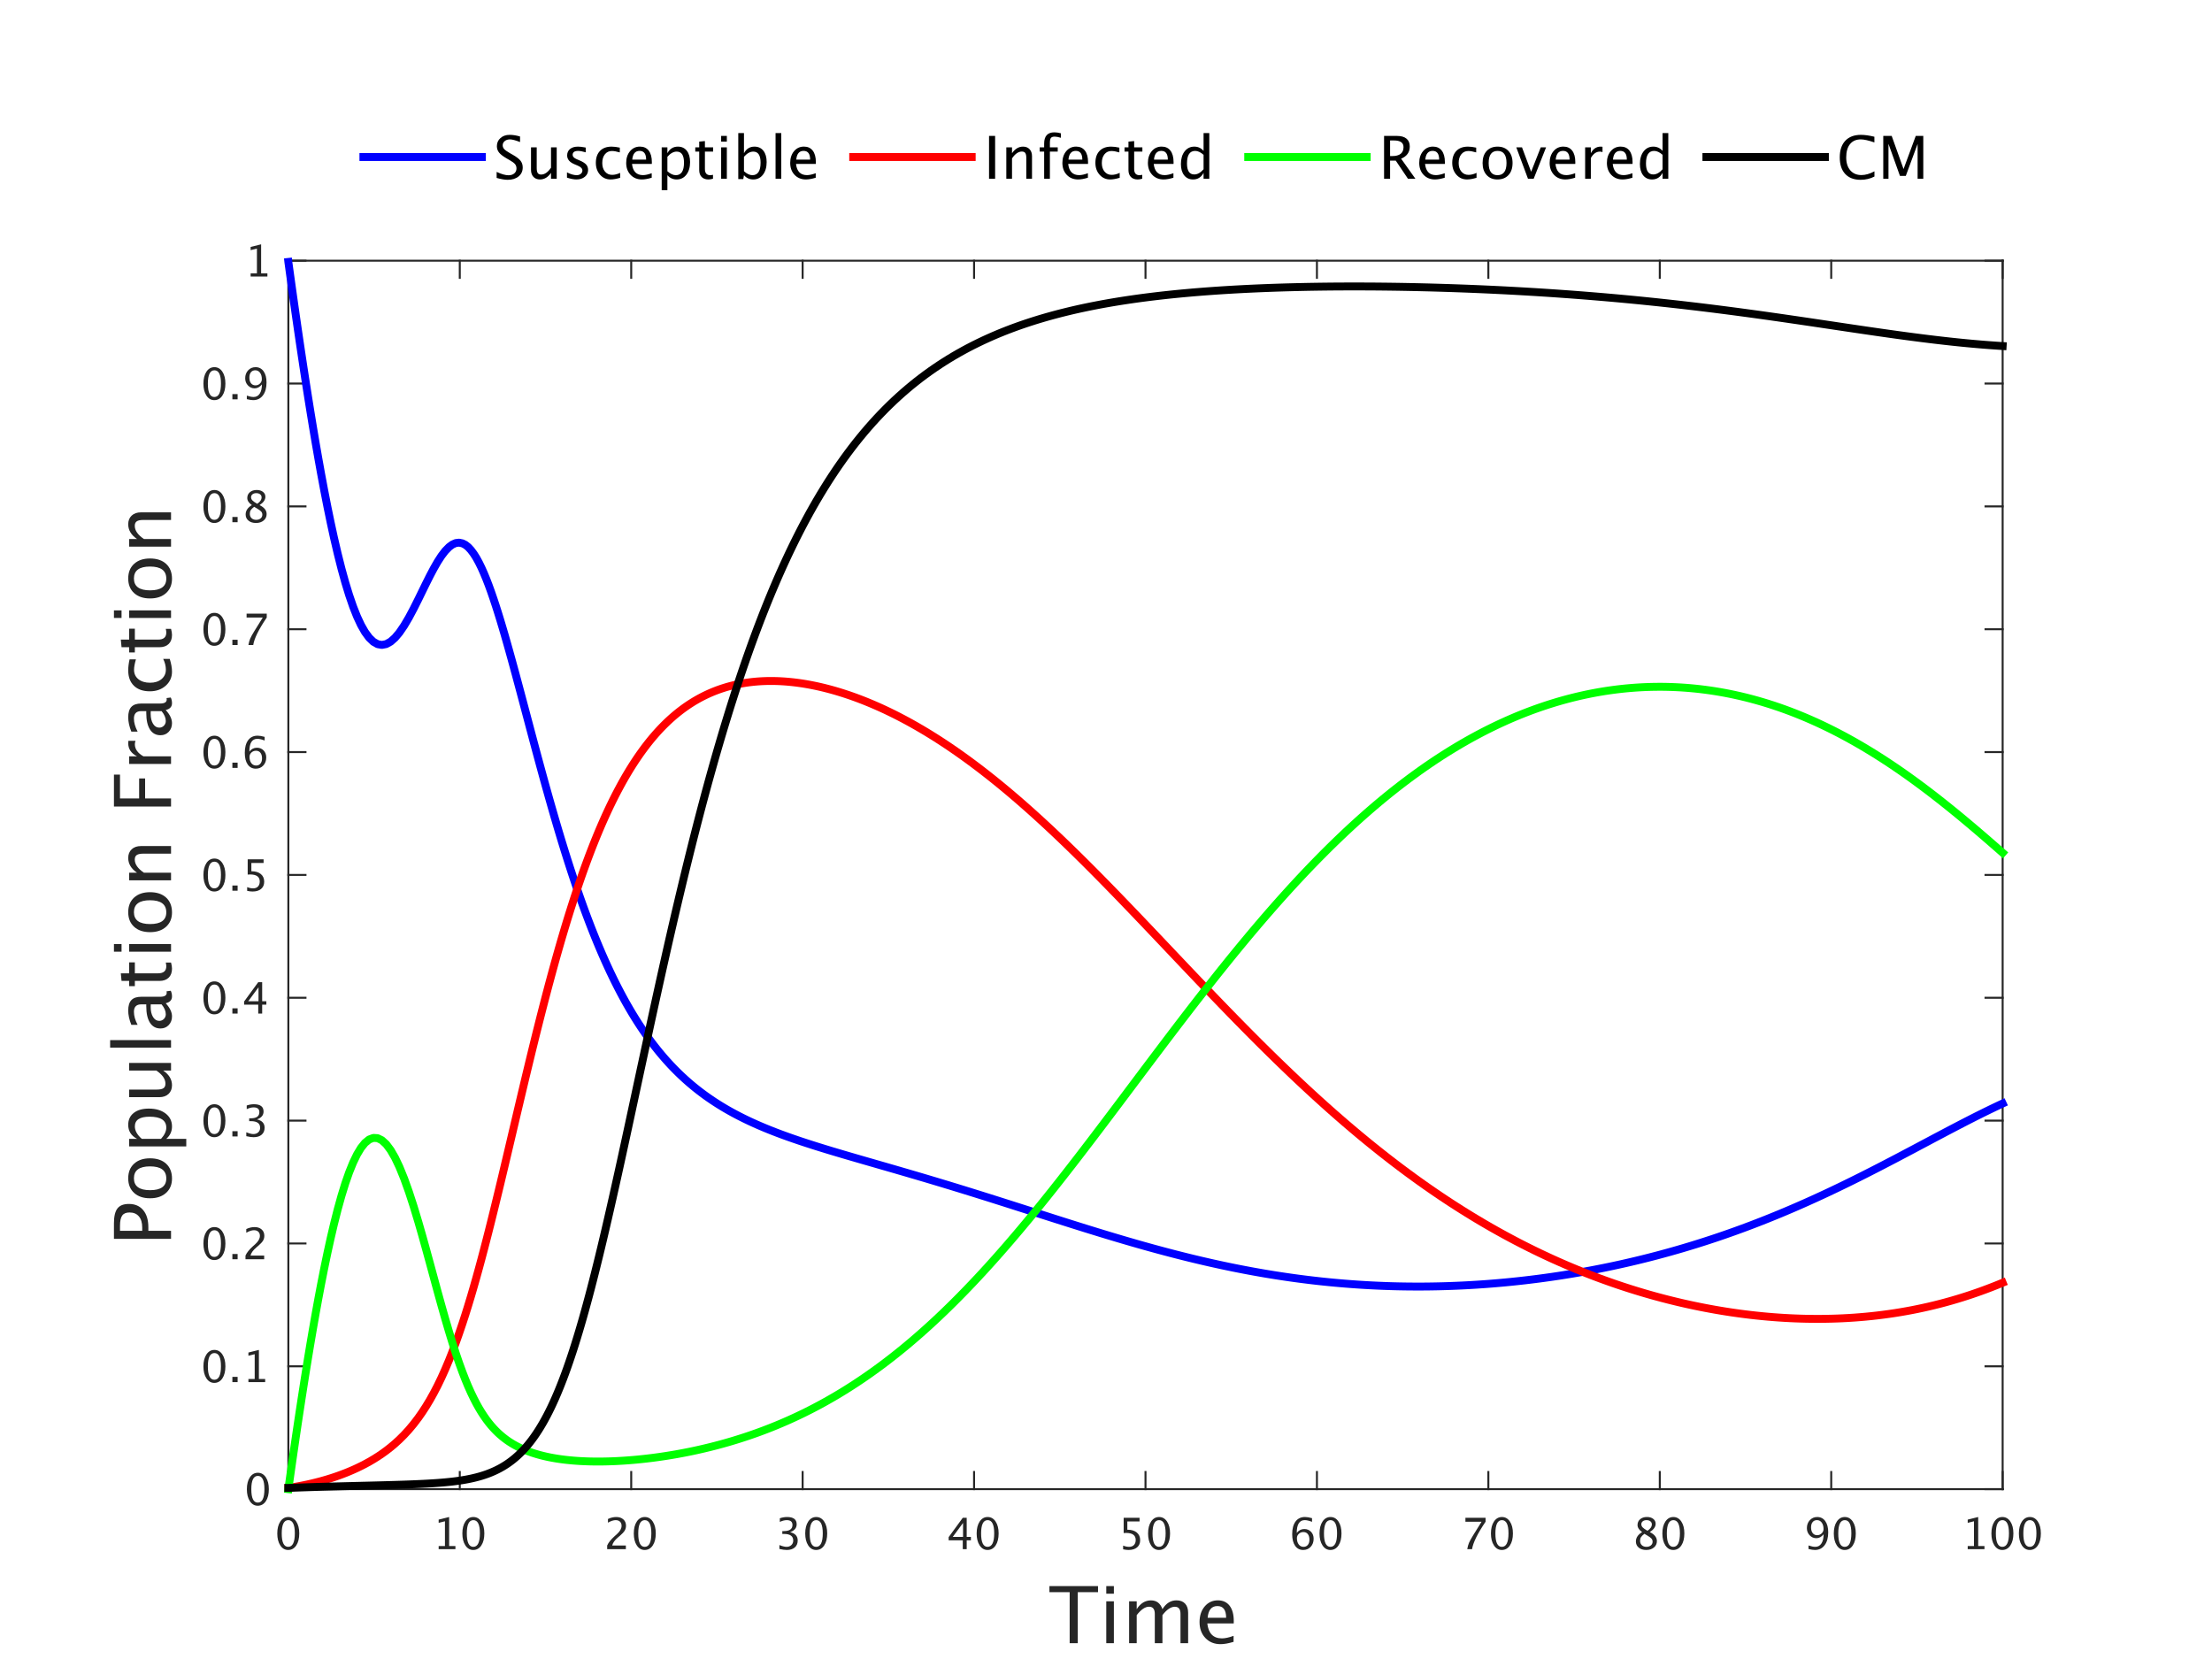 <?xml version="1.0"?>
<!DOCTYPE svg PUBLIC '-//W3C//DTD SVG 1.0//EN'
          'http://www.w3.org/TR/2001/REC-SVG-20010904/DTD/svg10.dtd'>
<svg xmlns:xlink="http://www.w3.org/1999/xlink" style="fill-opacity:1; color-rendering:auto; color-interpolation:auto; text-rendering:auto; stroke:black; stroke-linecap:square; stroke-miterlimit:10; shape-rendering:auto; stroke-opacity:1; fill:black; stroke-dasharray:none; font-weight:normal; stroke-width:1; font-family:'Dialog'; font-style:normal; stroke-linejoin:miter; font-size:12px; stroke-dashoffset:0; image-rendering:auto;" width="560" height="420" xmlns="http://www.w3.org/2000/svg"
><rect width="100%" height="100%" fill="#333333" stroke="none"/><!--Generated by the Batik Graphics2D SVG Generator--><defs id="genericDefs"
  /><g
  ><defs id="defs1"
    ><clipPath clipPathUnits="userSpaceOnUse" id="clipPath1"
      ><path d="M0 0 L560 0 L560 420 L0 420 L0 0 Z"
      /></clipPath
    ></defs
    ><g style="fill:white; stroke:white;"
    ><rect x="0" y="0" width="560" style="clip-path:url(#clipPath1); stroke:none;" height="420"
    /></g
    ><g style="fill:white; text-rendering:optimizeSpeed; color-rendering:optimizeSpeed; image-rendering:optimizeSpeed; shape-rendering:crispEdges; stroke:white; color-interpolation:sRGB;"
    ><rect x="0" width="560" height="420" y="0" style="stroke:none;"
      /><path style="stroke:none;" d="M73 377 L507 377 L507 66 L73 66 Z"
    /></g
    ><g style="fill:rgb(38,38,38); text-rendering:geometricPrecision; image-rendering:optimizeQuality; color-rendering:optimizeQuality; stroke-linejoin:round; stroke:rgb(38,38,38); color-interpolation:linearRGB; stroke-width:0.5;"
    ><line y2="377" style="fill:none;" x1="73" x2="507" y1="377"
      /><line y2="66" style="fill:none;" x1="73" x2="507" y1="66"
      /><line y2="372.66" style="fill:none;" x1="73" x2="73" y1="377"
      /><line y2="372.66" style="fill:none;" x1="116.4" x2="116.4" y1="377"
      /><line y2="372.66" style="fill:none;" x1="159.8" x2="159.8" y1="377"
      /><line y2="372.66" style="fill:none;" x1="203.2" x2="203.2" y1="377"
      /><line y2="372.66" style="fill:none;" x1="246.6" x2="246.6" y1="377"
      /><line y2="372.66" style="fill:none;" x1="290" x2="290" y1="377"
      /><line y2="372.66" style="fill:none;" x1="333.4" x2="333.4" y1="377"
      /><line y2="372.66" style="fill:none;" x1="376.8" x2="376.8" y1="377"
      /><line y2="372.66" style="fill:none;" x1="420.2" x2="420.2" y1="377"
      /><line y2="372.66" style="fill:none;" x1="463.6" x2="463.6" y1="377"
      /><line y2="372.66" style="fill:none;" x1="507" x2="507" y1="377"
      /><line y2="70.34" style="fill:none;" x1="73" x2="73" y1="66"
      /><line y2="70.34" style="fill:none;" x1="116.4" x2="116.4" y1="66"
      /><line y2="70.34" style="fill:none;" x1="159.8" x2="159.8" y1="66"
      /><line y2="70.34" style="fill:none;" x1="203.2" x2="203.2" y1="66"
      /><line y2="70.34" style="fill:none;" x1="246.6" x2="246.6" y1="66"
      /><line y2="70.34" style="fill:none;" x1="290" x2="290" y1="66"
      /><line y2="70.34" style="fill:none;" x1="333.4" x2="333.4" y1="66"
      /><line y2="70.34" style="fill:none;" x1="376.8" x2="376.8" y1="66"
      /><line y2="70.34" style="fill:none;" x1="420.2" x2="420.2" y1="66"
      /><line y2="70.34" style="fill:none;" x1="463.6" x2="463.6" y1="66"
      /><line y2="70.34" style="fill:none;" x1="507" x2="507" y1="66"
    /></g
    ><g transform="translate(73,381.2)" style="font-size:11px; fill:rgb(38,38,38); text-rendering:geometricPrecision; color-rendering:optimizeQuality; image-rendering:optimizeQuality; stroke:rgb(38,38,38); color-interpolation:linearRGB;"
    ><path style="stroke:none;" d="M-0.052 11.199 Q-1.282 11.199 -2.042 10.041 Q-2.802 8.884 -2.802 7.02 Q-2.802 5.14 -2.036 3.996 Q-1.271 2.852 -0.019 2.852 Q1.232 2.852 1.997 3.996 Q2.763 5.14 2.763 7.004 Q2.763 8.916 1.997 10.057 Q1.232 11.199 -0.052 11.199 ZM-0.041 10.404 Q1.64 10.404 1.64 6.988 Q1.64 3.647 -0.019 3.647 Q-1.674 3.647 -1.674 7.02 Q-1.674 10.404 -0.041 10.404 Z"
    /></g
    ><g transform="translate(116.4,381.2)" style="font-size:11px; fill:rgb(38,38,38); text-rendering:geometricPrecision; color-rendering:optimizeQuality; image-rendering:optimizeQuality; stroke:rgb(38,38,38); color-interpolation:linearRGB;"
    ><path style="stroke:none;" d="M-5.346 11 L-5.346 10.205 L-3.756 10.205 L-3.756 3.932 L-5.346 4.329 L-5.346 3.513 L-2.692 2.852 L-2.692 10.205 L-1.103 10.205 L-1.103 11 ZM3.404 11.199 Q2.174 11.199 1.414 10.041 Q0.654 8.884 0.654 7.02 Q0.654 5.14 1.419 3.996 Q2.185 2.852 3.436 2.852 Q4.688 2.852 5.453 3.996 Q6.218 5.14 6.218 7.004 Q6.218 8.916 5.453 10.057 Q4.688 11.199 3.404 11.199 ZM3.415 10.404 Q5.096 10.404 5.096 6.988 Q5.096 3.647 3.436 3.647 Q1.782 3.647 1.782 7.02 Q1.782 10.404 3.415 10.404 Z"
    /></g
    ><g transform="translate(159.8,381.2)" style="font-size:11px; fill:rgb(38,38,38); text-rendering:geometricPrecision; color-rendering:optimizeQuality; image-rendering:optimizeQuality; stroke:rgb(38,38,38); color-interpolation:linearRGB;"
    ><path style="stroke:none;" d="M-6.087 11 L-6.087 10.071 Q-5.625 8.991 -4.218 7.718 L-3.611 7.176 Q-2.44 6.118 -2.44 5.076 Q-2.44 4.41 -2.84 4.028 Q-3.24 3.647 -3.938 3.647 Q-4.766 3.647 -5.888 4.286 L-5.888 3.352 Q-4.83 2.852 -3.788 2.852 Q-2.671 2.852 -1.994 3.454 Q-1.317 4.055 -1.317 5.049 Q-1.317 5.763 -1.658 6.316 Q-2 6.87 -2.929 7.659 L-3.337 8.008 Q-4.61 9.088 -4.809 10.071 L-1.355 10.071 L-1.355 11 ZM3.404 11.199 Q2.174 11.199 1.414 10.041 Q0.654 8.884 0.654 7.02 Q0.654 5.14 1.419 3.996 Q2.185 2.852 3.436 2.852 Q4.688 2.852 5.453 3.996 Q6.218 5.14 6.218 7.004 Q6.218 8.916 5.453 10.057 Q4.688 11.199 3.404 11.199 ZM3.415 10.404 Q5.096 10.404 5.096 6.988 Q5.096 3.647 3.436 3.647 Q1.782 3.647 1.782 7.02 Q1.782 10.404 3.415 10.404 Z"
    /></g
    ><g transform="translate(203.2,381.2)" style="font-size:11px; fill:rgb(38,38,38); text-rendering:geometricPrecision; color-rendering:optimizeQuality; image-rendering:optimizeQuality; stroke:rgb(38,38,38); color-interpolation:linearRGB;"
    ><path style="stroke:none;" d="M-5.883 10.941 L-5.883 9.953 Q-4.744 10.404 -4.089 10.404 Q-3.332 10.404 -2.856 9.961 Q-2.381 9.518 -2.381 8.814 Q-2.381 7.138 -4.728 7.138 L-5.147 7.138 L-5.147 6.424 L-4.776 6.418 Q-2.574 6.418 -2.574 4.866 Q-2.574 3.647 -4.024 3.647 Q-4.819 3.647 -5.775 4.093 L-5.775 3.169 Q-4.835 2.852 -3.949 2.852 Q-1.511 2.852 -1.511 4.694 Q-1.511 6.096 -3.17 6.692 Q-1.248 7.138 -1.248 8.798 Q-1.248 9.92 -1.989 10.56 Q-2.73 11.199 -4.024 11.199 Q-4.76 11.199 -5.883 10.941 ZM3.404 11.199 Q2.174 11.199 1.414 10.041 Q0.654 8.884 0.654 7.02 Q0.654 5.14 1.419 3.996 Q2.185 2.852 3.436 2.852 Q4.688 2.852 5.453 3.996 Q6.218 5.14 6.218 7.004 Q6.218 8.916 5.453 10.057 Q4.688 11.199 3.404 11.199 ZM3.415 10.404 Q5.096 10.404 5.096 6.988 Q5.096 3.647 3.436 3.647 Q1.782 3.647 1.782 7.02 Q1.782 10.404 3.415 10.404 Z"
    /></g
    ><g transform="translate(246.6,381.2)" style="font-size:11px; fill:rgb(38,38,38); text-rendering:geometricPrecision; color-rendering:optimizeQuality; image-rendering:optimizeQuality; stroke:rgb(38,38,38); color-interpolation:linearRGB;"
    ><path style="stroke:none;" d="M-2.859 11 L-2.859 8.749 L-6.436 8.749 L-6.436 7.949 L-2.859 3.051 L-1.865 3.051 L-1.865 7.885 L-0.802 7.885 L-0.802 8.749 L-1.865 8.749 L-1.865 11 ZM-5.399 7.885 L-2.789 7.885 L-2.789 4.351 ZM3.404 11.199 Q2.174 11.199 1.414 10.041 Q0.654 8.884 0.654 7.02 Q0.654 5.14 1.419 3.996 Q2.185 2.852 3.436 2.852 Q4.688 2.852 5.453 3.996 Q6.218 5.14 6.218 7.004 Q6.218 8.916 5.453 10.057 Q4.688 11.199 3.404 11.199 ZM3.415 10.404 Q5.096 10.404 5.096 6.988 Q5.096 3.647 3.436 3.647 Q1.782 3.647 1.782 7.02 Q1.782 10.404 3.415 10.404 Z"
    /></g
    ><g transform="translate(290,381.2)" style="font-size:11px; fill:rgb(38,38,38); text-rendering:geometricPrecision; color-rendering:optimizeQuality; image-rendering:optimizeQuality; stroke:rgb(38,38,38); color-interpolation:linearRGB;"
    ><path style="stroke:none;" d="M-5.663 11.032 L-5.663 10.087 Q-4.873 10.404 -4.159 10.404 Q-3.374 10.404 -2.926 9.942 Q-2.478 9.48 -2.478 8.669 Q-2.478 6.88 -4.943 6.88 Q-5.222 6.88 -5.528 6.918 L-5.528 3.051 L-1.505 3.051 L-1.505 3.975 L-4.599 3.975 L-4.599 6.069 Q-3.068 6.069 -2.209 6.773 Q-1.35 7.477 -1.35 8.723 Q-1.35 9.883 -2.131 10.541 Q-2.913 11.199 -4.298 11.199 Q-4.9 11.199 -5.663 11.032 ZM3.404 11.199 Q2.174 11.199 1.414 10.041 Q0.654 8.884 0.654 7.02 Q0.654 5.14 1.419 3.996 Q2.185 2.852 3.436 2.852 Q4.688 2.852 5.453 3.996 Q6.218 5.14 6.218 7.004 Q6.218 8.916 5.453 10.057 Q4.688 11.199 3.404 11.199 ZM3.415 10.404 Q5.096 10.404 5.096 6.988 Q5.096 3.647 3.436 3.647 Q1.782 3.647 1.782 7.02 Q1.782 10.404 3.415 10.404 Z"
    /></g
    ><g transform="translate(333.4,381.2)" style="font-size:11px; fill:rgb(38,38,38); text-rendering:geometricPrecision; color-rendering:optimizeQuality; image-rendering:optimizeQuality; stroke:rgb(38,38,38); color-interpolation:linearRGB;"
    ><path style="stroke:none;" d="M-5.109 6.88 Q-4.352 5.897 -3.203 5.897 Q-2.161 5.897 -1.497 6.588 Q-0.834 7.278 -0.834 8.357 Q-0.834 9.598 -1.578 10.398 Q-2.322 11.199 -3.466 11.199 Q-4.782 11.199 -5.523 10.141 Q-6.264 9.082 -6.264 7.203 Q-6.264 5.135 -5.413 3.991 Q-4.561 2.847 -3.015 2.847 Q-2.306 2.847 -1.242 3.147 L-1.242 4.071 Q-2.365 3.642 -3.079 3.642 Q-5.109 3.642 -5.109 6.88 ZM-1.897 8.594 Q-1.897 7.691 -2.303 7.176 Q-2.708 6.66 -3.428 6.66 Q-4.1 6.66 -4.583 7.111 Q-5.066 7.562 -5.066 8.196 Q-5.066 9.195 -4.607 9.8 Q-4.148 10.404 -3.391 10.404 Q-2.708 10.404 -2.303 9.912 Q-1.897 9.421 -1.897 8.594 ZM3.404 11.199 Q2.174 11.199 1.414 10.041 Q0.654 8.884 0.654 7.02 Q0.654 5.14 1.419 3.996 Q2.185 2.852 3.436 2.852 Q4.688 2.852 5.453 3.996 Q6.218 5.14 6.218 7.004 Q6.218 8.916 5.453 10.057 Q4.688 11.199 3.404 11.199 ZM3.415 10.404 Q5.096 10.404 5.096 6.988 Q5.096 3.647 3.436 3.647 Q1.782 3.647 1.782 7.02 Q1.782 10.404 3.415 10.404 Z"
    /></g
    ><g transform="translate(376.8,381.2)" style="font-size:11px; fill:rgb(38,38,38); text-rendering:geometricPrecision; color-rendering:optimizeQuality; image-rendering:optimizeQuality; stroke:rgb(38,38,38); color-interpolation:linearRGB;"
    ><path style="stroke:none;" d="M-5.346 11 Q-5.19 10.071 -4.903 9.394 Q-4.615 8.717 -3.885 7.536 L-1.715 4.044 L-5.808 4.044 L-5.808 3.051 L-0.705 3.051 L-0.705 4.044 Q-3.761 8.551 -4.127 11 ZM3.404 11.199 Q2.174 11.199 1.414 10.041 Q0.654 8.884 0.654 7.02 Q0.654 5.14 1.419 3.996 Q2.185 2.852 3.436 2.852 Q4.688 2.852 5.453 3.996 Q6.218 5.14 6.218 7.004 Q6.218 8.916 5.453 10.057 Q4.688 11.199 3.404 11.199 ZM3.415 10.404 Q5.096 10.404 5.096 6.988 Q5.096 3.647 3.436 3.647 Q1.782 3.647 1.782 7.02 Q1.782 10.404 3.415 10.404 Z"
    /></g
    ><g transform="translate(420.2,381.2)" style="font-size:11px; fill:rgb(38,38,38); text-rendering:geometricPrecision; color-rendering:optimizeQuality; image-rendering:optimizeQuality; stroke:rgb(38,38,38); color-interpolation:linearRGB;"
    ><path style="stroke:none;" d="M-4.47 6.671 Q-5.636 5.86 -5.636 4.877 Q-5.636 3.975 -4.975 3.411 Q-4.314 2.847 -3.251 2.847 Q-2.268 2.847 -1.658 3.325 Q-1.049 3.803 -1.049 4.565 Q-1.049 5.72 -2.531 6.671 Q-0.732 7.552 -0.732 8.943 Q-0.732 9.942 -1.487 10.57 Q-2.241 11.199 -3.434 11.199 Q-4.604 11.199 -5.327 10.605 Q-6.049 10.012 -6.049 9.045 Q-6.049 7.616 -4.47 6.671 ZM-3.122 6.338 Q-2.01 5.607 -2.01 4.71 Q-2.01 4.232 -2.381 3.94 Q-2.752 3.647 -3.358 3.647 Q-3.944 3.647 -4.309 3.934 Q-4.674 4.222 -4.674 4.678 Q-4.674 5.124 -4.344 5.476 Q-4.014 5.828 -3.122 6.338 ZM-3.896 7.101 Q-4.535 7.595 -4.763 7.963 Q-4.991 8.331 -4.991 8.878 Q-4.991 9.56 -4.551 9.982 Q-4.11 10.404 -3.391 10.404 Q-2.698 10.404 -2.26 10.044 Q-1.822 9.684 -1.822 9.109 Q-1.822 8.648 -2.094 8.328 Q-2.365 8.008 -3.144 7.546 ZM3.404 11.199 Q2.174 11.199 1.414 10.041 Q0.654 8.884 0.654 7.02 Q0.654 5.14 1.419 3.996 Q2.185 2.852 3.436 2.852 Q4.688 2.852 5.453 3.996 Q6.218 5.14 6.218 7.004 Q6.218 8.916 5.453 10.057 Q4.688 11.199 3.404 11.199 ZM3.415 10.404 Q5.096 10.404 5.096 6.988 Q5.096 3.647 3.436 3.647 Q1.782 3.647 1.782 7.02 Q1.782 10.404 3.415 10.404 Z"
    /></g
    ><g transform="translate(463.6,381.2)" style="font-size:11px; fill:rgb(38,38,38); text-rendering:geometricPrecision; color-rendering:optimizeQuality; image-rendering:optimizeQuality; stroke:rgb(38,38,38); color-interpolation:linearRGB;"
    ><path style="stroke:none;" d="M-5.748 10.952 L-5.748 10.055 Q-4.739 10.404 -4.03 10.404 Q-3.042 10.404 -2.486 9.563 Q-1.93 8.723 -1.93 7.224 Q-2.735 8.218 -3.761 8.218 Q-4.766 8.218 -5.464 7.479 Q-6.162 6.741 -6.162 5.677 Q-6.162 4.458 -5.418 3.655 Q-4.674 2.852 -3.546 2.852 Q-2.252 2.852 -1.505 3.891 Q-0.759 4.931 -0.759 6.735 Q-0.759 8.787 -1.669 9.993 Q-2.58 11.199 -4.132 11.199 Q-4.755 11.199 -5.748 10.952 ZM-5.104 5.468 Q-5.104 6.392 -4.693 6.923 Q-4.282 7.455 -3.568 7.455 Q-2.897 7.455 -2.421 6.998 Q-1.946 6.542 -1.946 5.897 Q-1.946 4.882 -2.405 4.262 Q-2.864 3.642 -3.611 3.642 Q-4.304 3.642 -4.704 4.133 Q-5.104 4.625 -5.104 5.468 ZM3.404 11.199 Q2.174 11.199 1.414 10.041 Q0.654 8.884 0.654 7.02 Q0.654 5.14 1.419 3.996 Q2.185 2.852 3.436 2.852 Q4.688 2.852 5.453 3.996 Q6.218 5.14 6.218 7.004 Q6.218 8.916 5.453 10.057 Q4.688 11.199 3.404 11.199 ZM3.415 10.404 Q5.096 10.404 5.096 6.988 Q5.096 3.647 3.436 3.647 Q1.782 3.647 1.782 7.02 Q1.782 10.404 3.415 10.404 Z"
    /></g
    ><g transform="translate(507,381.2)" style="font-size:11px; fill:rgb(38,38,38); text-rendering:geometricPrecision; color-rendering:optimizeQuality; image-rendering:optimizeQuality; stroke:rgb(38,38,38); color-interpolation:linearRGB;"
    ><path style="stroke:none;" d="M-8.846 11 L-8.846 10.205 L-7.256 10.205 L-7.256 3.932 L-8.846 4.329 L-8.846 3.513 L-6.192 2.852 L-6.192 10.205 L-4.603 10.205 L-4.603 11 ZM-0.096 11.199 Q-1.326 11.199 -2.086 10.041 Q-2.846 8.884 -2.846 7.02 Q-2.846 5.14 -2.081 3.996 Q-1.315 2.852 -0.064 2.852 Q1.188 2.852 1.953 3.996 Q2.718 5.14 2.718 7.004 Q2.718 8.916 1.953 10.057 Q1.188 11.199 -0.096 11.199 ZM-0.085 10.404 Q1.596 10.404 1.596 6.988 Q1.596 3.647 -0.064 3.647 Q-1.718 3.647 -1.718 7.02 Q-1.718 10.404 -0.085 10.404 ZM6.859 11.199 Q5.629 11.199 4.869 10.041 Q4.109 8.884 4.109 7.02 Q4.109 5.14 4.875 3.996 Q5.64 2.852 6.892 2.852 Q8.143 2.852 8.908 3.996 Q9.674 5.14 9.674 7.004 Q9.674 8.916 8.908 10.057 Q8.143 11.199 6.859 11.199 ZM6.87 10.404 Q8.551 10.404 8.551 6.988 Q8.551 3.647 6.892 3.647 Q5.237 3.647 5.237 7.02 Q5.237 10.404 6.87 10.404 Z"
    /></g
    ><g transform="translate(290,396)" style="font-size:20px; fill:rgb(38,38,38); text-rendering:geometricPrecision; color-rendering:optimizeQuality; image-rendering:optimizeQuality; stroke:rgb(38,38,38); color-interpolation:linearRGB;"
    ><path style="stroke:none;" d="M-19.197 20 L-19.197 7.08 L-24.324 7.08 L-24.324 5.547 L-12.02 5.547 L-12.02 7.08 L-17.146 7.08 L-17.146 20 ZM-9.93 20 L-9.93 9.395 L-8.006 9.395 L-8.006 20 ZM-9.93 7.471 L-9.93 5.547 L-8.006 5.547 L-8.006 7.471 ZM-4.148 20 L-4.148 9.395 L-2.225 9.395 L-2.225 11.387 Q-0.818 9.16 1.389 9.16 Q3.518 9.16 4.289 11.387 Q5.656 9.15 7.844 9.15 Q9.25 9.15 10.021 9.976 Q10.793 10.801 10.793 12.285 L10.793 20 L8.859 20 L8.859 12.588 Q8.859 10.771 7.424 10.771 Q5.93 10.771 4.289 12.891 L4.289 20 L2.356 20 L2.356 12.588 Q2.356 10.762 0.891 10.762 Q-0.565 10.762 -2.225 12.891 L-2.225 20 ZM22.297 19.658 Q20.363 20.244 18.986 20.244 Q16.643 20.244 15.163 18.686 Q13.684 17.129 13.684 14.648 Q13.684 12.236 14.987 10.693 Q16.291 9.15 18.322 9.15 Q20.246 9.15 21.296 10.518 Q22.346 11.885 22.346 14.404 L22.336 15 L15.646 15 Q16.066 18.779 19.348 18.779 Q20.549 18.779 22.297 18.135 ZM15.734 13.555 L20.412 13.555 Q20.412 10.596 18.205 10.596 Q15.988 10.596 15.734 13.555 Z"
    /></g
    ><g style="fill:rgb(38,38,38); text-rendering:geometricPrecision; image-rendering:optimizeQuality; color-rendering:optimizeQuality; stroke-linejoin:round; stroke:rgb(38,38,38); color-interpolation:linearRGB; stroke-width:0.5;"
    ><line y2="66" style="fill:none;" x1="73" x2="73" y1="377"
      /><line y2="66" style="fill:none;" x1="507" x2="507" y1="377"
      /><line y2="377" style="fill:none;" x1="73" x2="77.34" y1="377"
      /><line y2="345.9" style="fill:none;" x1="73" x2="77.34" y1="345.9"
      /><line y2="314.8" style="fill:none;" x1="73" x2="77.34" y1="314.8"
      /><line y2="283.7" style="fill:none;" x1="73" x2="77.34" y1="283.7"
      /><line y2="252.6" style="fill:none;" x1="73" x2="77.34" y1="252.6"
      /><line y2="221.5" style="fill:none;" x1="73" x2="77.34" y1="221.5"
      /><line y2="190.4" style="fill:none;" x1="73" x2="77.34" y1="190.4"
      /><line y2="159.3" style="fill:none;" x1="73" x2="77.34" y1="159.3"
      /><line y2="128.2" style="fill:none;" x1="73" x2="77.34" y1="128.2"
      /><line y2="97.1" style="fill:none;" x1="73" x2="77.34" y1="97.1"
      /><line y2="66" style="fill:none;" x1="73" x2="77.34" y1="66"
      /><line y2="377" style="fill:none;" x1="507" x2="502.66" y1="377"
      /><line y2="345.9" style="fill:none;" x1="507" x2="502.66" y1="345.9"
      /><line y2="314.8" style="fill:none;" x1="507" x2="502.66" y1="314.8"
      /><line y2="283.7" style="fill:none;" x1="507" x2="502.66" y1="283.7"
      /><line y2="252.6" style="fill:none;" x1="507" x2="502.66" y1="252.6"
      /><line y2="221.5" style="fill:none;" x1="507" x2="502.66" y1="221.5"
      /><line y2="190.4" style="fill:none;" x1="507" x2="502.66" y1="190.4"
      /><line y2="159.3" style="fill:none;" x1="507" x2="502.66" y1="159.3"
      /><line y2="128.2" style="fill:none;" x1="507" x2="502.66" y1="128.2"
      /><line y2="97.1" style="fill:none;" x1="507" x2="502.66" y1="97.1"
      /><line y2="66" style="fill:none;" x1="507" x2="502.66" y1="66"
    /></g
    ><g transform="translate(68.8,377)" style="font-size:11px; fill:rgb(38,38,38); text-rendering:geometricPrecision; color-rendering:optimizeQuality; image-rendering:optimizeQuality; stroke:rgb(38,38,38); color-interpolation:linearRGB;"
    ><path style="stroke:none;" d="M-3.552 4.199 Q-4.782 4.199 -5.542 3.041 Q-6.302 1.884 -6.302 0.02 Q-6.302 -1.86 -5.536 -3.004 Q-4.771 -4.148 -3.519 -4.148 Q-2.268 -4.148 -1.503 -3.004 Q-0.737 -1.86 -0.737 0.004 Q-0.737 1.916 -1.503 3.057 Q-2.268 4.199 -3.552 4.199 ZM-3.541 3.404 Q-1.86 3.404 -1.86 -0.012 Q-1.86 -3.353 -3.519 -3.353 Q-5.174 -3.353 -5.174 0.02 Q-5.174 3.404 -3.541 3.404 Z"
    /></g
    ><g transform="translate(68.8,345.9)" style="font-size:11px; fill:rgb(38,38,38); text-rendering:geometricPrecision; color-rendering:optimizeQuality; image-rendering:optimizeQuality; stroke:rgb(38,38,38); color-interpolation:linearRGB;"
    ><path style="stroke:none;" d="M-14.552 4.199 Q-15.782 4.199 -16.542 3.041 Q-17.302 1.884 -17.302 0.02 Q-17.302 -1.86 -16.536 -3.004 Q-15.771 -4.148 -14.52 -4.148 Q-13.268 -4.148 -12.503 -3.004 Q-11.737 -1.86 -11.737 0.004 Q-11.737 1.916 -12.503 3.057 Q-13.268 4.199 -14.552 4.199 ZM-14.541 3.404 Q-12.86 3.404 -12.86 -0.012 Q-12.86 -3.353 -14.52 -3.353 Q-16.174 -3.353 -16.174 0.02 Q-16.174 3.404 -14.541 3.404 ZM-9.97 4 L-9.97 2.673 L-8.644 2.673 L-8.644 4 ZM-5.91 4 L-5.91 3.205 L-4.32 3.205 L-4.32 -3.068 L-5.91 -2.671 L-5.91 -3.487 L-3.256 -4.148 L-3.256 3.205 L-1.667 3.205 L-1.667 4 Z"
    /></g
    ><g transform="translate(68.8,314.8)" style="font-size:11px; fill:rgb(38,38,38); text-rendering:geometricPrecision; color-rendering:optimizeQuality; image-rendering:optimizeQuality; stroke:rgb(38,38,38); color-interpolation:linearRGB;"
    ><path style="stroke:none;" d="M-14.552 4.199 Q-15.782 4.199 -16.542 3.041 Q-17.302 1.884 -17.302 0.02 Q-17.302 -1.86 -16.536 -3.004 Q-15.771 -4.148 -14.52 -4.148 Q-13.268 -4.148 -12.503 -3.004 Q-11.737 -1.86 -11.737 0.004 Q-11.737 1.916 -12.503 3.057 Q-13.268 4.199 -14.552 4.199 ZM-14.541 3.404 Q-12.86 3.404 -12.86 -0.012 Q-12.86 -3.353 -14.52 -3.353 Q-16.174 -3.353 -16.174 0.02 Q-16.174 3.404 -14.541 3.404 ZM-9.97 4 L-9.97 2.673 L-8.644 2.673 L-8.644 4 ZM-6.651 4 L-6.651 3.071 Q-6.189 1.991 -4.782 0.718 L-4.175 0.176 Q-3.004 -0.882 -3.004 -1.924 Q-3.004 -2.59 -3.404 -2.972 Q-3.804 -3.353 -4.502 -3.353 Q-5.33 -3.353 -6.452 -2.714 L-6.452 -3.648 Q-5.394 -4.148 -4.352 -4.148 Q-3.235 -4.148 -2.558 -3.546 Q-1.881 -2.945 -1.881 -1.951 Q-1.881 -1.237 -2.222 -0.684 Q-2.563 -0.13 -3.493 0.659 L-3.901 1.008 Q-5.174 2.088 -5.373 3.071 L-1.919 3.071 L-1.919 4 Z"
    /></g
    ><g transform="translate(68.8,283.7)" style="font-size:11px; fill:rgb(38,38,38); text-rendering:geometricPrecision; color-rendering:optimizeQuality; image-rendering:optimizeQuality; stroke:rgb(38,38,38); color-interpolation:linearRGB;"
    ><path style="stroke:none;" d="M-14.552 4.199 Q-15.782 4.199 -16.542 3.041 Q-17.302 1.884 -17.302 0.02 Q-17.302 -1.86 -16.536 -3.004 Q-15.771 -4.148 -14.52 -4.148 Q-13.268 -4.148 -12.503 -3.004 Q-11.737 -1.86 -11.737 0.004 Q-11.737 1.916 -12.503 3.057 Q-13.268 4.199 -14.552 4.199 ZM-14.541 3.404 Q-12.86 3.404 -12.86 -0.012 Q-12.86 -3.353 -14.52 -3.353 Q-16.174 -3.353 -16.174 0.02 Q-16.174 3.404 -14.541 3.404 ZM-9.97 4 L-9.97 2.673 L-8.644 2.673 L-8.644 4 ZM-6.447 3.941 L-6.447 2.953 Q-5.308 3.404 -4.653 3.404 Q-3.896 3.404 -3.42 2.961 Q-2.945 2.518 -2.945 1.814 Q-2.945 0.138 -5.292 0.138 L-5.711 0.138 L-5.711 -0.576 L-5.34 -0.582 Q-3.138 -0.582 -3.138 -2.134 Q-3.138 -3.353 -4.588 -3.353 Q-5.383 -3.353 -6.339 -2.907 L-6.339 -3.831 Q-5.399 -4.148 -4.513 -4.148 Q-2.075 -4.148 -2.075 -2.306 Q-2.075 -0.904 -3.734 -0.308 Q-1.812 0.138 -1.812 1.798 Q-1.812 2.92 -2.553 3.56 Q-3.294 4.199 -4.588 4.199 Q-5.324 4.199 -6.447 3.941 Z"
    /></g
    ><g transform="translate(68.8,252.6)" style="font-size:11px; fill:rgb(38,38,38); text-rendering:geometricPrecision; color-rendering:optimizeQuality; image-rendering:optimizeQuality; stroke:rgb(38,38,38); color-interpolation:linearRGB;"
    ><path style="stroke:none;" d="M-14.552 4.199 Q-15.782 4.199 -16.542 3.041 Q-17.302 1.884 -17.302 0.02 Q-17.302 -1.86 -16.536 -3.004 Q-15.771 -4.148 -14.52 -4.148 Q-13.268 -4.148 -12.503 -3.004 Q-11.737 -1.86 -11.737 0.004 Q-11.737 1.916 -12.503 3.057 Q-13.268 4.199 -14.552 4.199 ZM-14.541 3.404 Q-12.86 3.404 -12.86 -0.012 Q-12.86 -3.353 -14.52 -3.353 Q-16.174 -3.353 -16.174 0.02 Q-16.174 3.404 -14.541 3.404 ZM-9.97 4 L-9.97 2.673 L-8.644 2.673 L-8.644 4 ZM-3.423 4 L-3.423 1.75 L-7 1.75 L-7 0.949 L-3.423 -3.949 L-2.429 -3.949 L-2.429 0.885 L-1.366 0.885 L-1.366 1.75 L-2.429 1.75 L-2.429 4 ZM-5.963 0.885 L-3.353 0.885 L-3.353 -2.649 Z"
    /></g
    ><g transform="translate(68.8,221.5)" style="font-size:11px; fill:rgb(38,38,38); text-rendering:geometricPrecision; color-rendering:optimizeQuality; image-rendering:optimizeQuality; stroke:rgb(38,38,38); color-interpolation:linearRGB;"
    ><path style="stroke:none;" d="M-14.552 4.199 Q-15.782 4.199 -16.542 3.041 Q-17.302 1.884 -17.302 0.02 Q-17.302 -1.86 -16.536 -3.004 Q-15.771 -4.148 -14.52 -4.148 Q-13.268 -4.148 -12.503 -3.004 Q-11.737 -1.86 -11.737 0.004 Q-11.737 1.916 -12.503 3.057 Q-13.268 4.199 -14.552 4.199 ZM-14.541 3.404 Q-12.86 3.404 -12.86 -0.012 Q-12.86 -3.353 -14.52 -3.353 Q-16.174 -3.353 -16.174 0.02 Q-16.174 3.404 -14.541 3.404 ZM-9.97 4 L-9.97 2.673 L-8.644 2.673 L-8.644 4 ZM-6.227 4.032 L-6.227 3.087 Q-5.437 3.404 -4.723 3.404 Q-3.938 3.404 -3.49 2.942 Q-3.042 2.48 -3.042 1.669 Q-3.042 -0.12 -5.507 -0.12 Q-5.786 -0.12 -6.092 -0.082 L-6.092 -3.949 L-2.069 -3.949 L-2.069 -3.025 L-5.163 -3.025 L-5.163 -0.931 Q-3.632 -0.931 -2.773 -0.227 Q-1.914 0.477 -1.914 1.723 Q-1.914 2.883 -2.695 3.541 Q-3.477 4.199 -4.862 4.199 Q-5.464 4.199 -6.227 4.032 Z"
    /></g
    ><g transform="translate(68.8,190.4)" style="font-size:11px; fill:rgb(38,38,38); text-rendering:geometricPrecision; color-rendering:optimizeQuality; image-rendering:optimizeQuality; stroke:rgb(38,38,38); color-interpolation:linearRGB;"
    ><path style="stroke:none;" d="M-14.552 4.199 Q-15.782 4.199 -16.542 3.041 Q-17.302 1.884 -17.302 0.02 Q-17.302 -1.86 -16.536 -3.004 Q-15.771 -4.148 -14.52 -4.148 Q-13.268 -4.148 -12.503 -3.004 Q-11.737 -1.86 -11.737 0.004 Q-11.737 1.916 -12.503 3.057 Q-13.268 4.199 -14.552 4.199 ZM-14.541 3.404 Q-12.86 3.404 -12.86 -0.012 Q-12.86 -3.353 -14.52 -3.353 Q-16.174 -3.353 -16.174 0.02 Q-16.174 3.404 -14.541 3.404 ZM-9.97 4 L-9.97 2.673 L-8.644 2.673 L-8.644 4 ZM-5.673 -0.12 Q-4.916 -1.103 -3.767 -1.103 Q-2.725 -1.103 -2.061 -0.412 Q-1.398 0.278 -1.398 1.357 Q-1.398 2.598 -2.142 3.398 Q-2.886 4.199 -4.03 4.199 Q-5.346 4.199 -6.087 3.141 Q-6.828 2.083 -6.828 0.203 Q-6.828 -1.865 -5.977 -3.009 Q-5.125 -4.153 -3.579 -4.153 Q-2.87 -4.153 -1.806 -3.853 L-1.806 -2.929 Q-2.929 -3.358 -3.643 -3.358 Q-5.673 -3.358 -5.673 -0.12 ZM-2.461 1.594 Q-2.461 0.691 -2.867 0.176 Q-3.272 -0.34 -3.992 -0.34 Q-4.664 -0.34 -5.147 0.111 Q-5.63 0.562 -5.63 1.196 Q-5.63 2.195 -5.171 2.8 Q-4.712 3.404 -3.955 3.404 Q-3.272 3.404 -2.867 2.912 Q-2.461 2.421 -2.461 1.594 Z"
    /></g
    ><g transform="translate(68.8,159.3)" style="font-size:11px; fill:rgb(38,38,38); text-rendering:geometricPrecision; color-rendering:optimizeQuality; image-rendering:optimizeQuality; stroke:rgb(38,38,38); color-interpolation:linearRGB;"
    ><path style="stroke:none;" d="M-14.552 4.199 Q-15.782 4.199 -16.542 3.041 Q-17.302 1.884 -17.302 0.02 Q-17.302 -1.86 -16.536 -3.004 Q-15.771 -4.148 -14.52 -4.148 Q-13.268 -4.148 -12.503 -3.004 Q-11.737 -1.86 -11.737 0.004 Q-11.737 1.916 -12.503 3.057 Q-13.268 4.199 -14.552 4.199 ZM-14.541 3.404 Q-12.86 3.404 -12.86 -0.012 Q-12.86 -3.353 -14.52 -3.353 Q-16.174 -3.353 -16.174 0.02 Q-16.174 3.404 -14.541 3.404 ZM-9.97 4 L-9.97 2.673 L-8.644 2.673 L-8.644 4 ZM-5.91 4 Q-5.754 3.071 -5.467 2.394 Q-5.179 1.717 -4.449 0.536 L-2.279 -2.956 L-6.372 -2.956 L-6.372 -3.949 L-1.269 -3.949 L-1.269 -2.956 Q-4.325 1.551 -4.69 4 Z"
    /></g
    ><g transform="translate(68.8,128.2)" style="font-size:11px; fill:rgb(38,38,38); text-rendering:geometricPrecision; color-rendering:optimizeQuality; image-rendering:optimizeQuality; stroke:rgb(38,38,38); color-interpolation:linearRGB;"
    ><path style="stroke:none;" d="M-14.552 4.199 Q-15.782 4.199 -16.542 3.041 Q-17.302 1.884 -17.302 0.02 Q-17.302 -1.86 -16.536 -3.004 Q-15.771 -4.148 -14.52 -4.148 Q-13.268 -4.148 -12.503 -3.004 Q-11.737 -1.86 -11.737 0.004 Q-11.737 1.916 -12.503 3.057 Q-13.268 4.199 -14.552 4.199 ZM-14.541 3.404 Q-12.86 3.404 -12.86 -0.012 Q-12.86 -3.353 -14.52 -3.353 Q-16.174 -3.353 -16.174 0.02 Q-16.174 3.404 -14.541 3.404 ZM-9.97 4 L-9.97 2.673 L-8.644 2.673 L-8.644 4 ZM-5.034 -0.329 Q-6.2 -1.14 -6.2 -2.123 Q-6.2 -3.025 -5.539 -3.589 Q-4.878 -4.153 -3.815 -4.153 Q-2.832 -4.153 -2.222 -3.675 Q-1.613 -3.197 -1.613 -2.435 Q-1.613 -1.28 -3.095 -0.329 Q-1.296 0.552 -1.296 1.943 Q-1.296 2.942 -2.05 3.57 Q-2.805 4.199 -3.998 4.199 Q-5.168 4.199 -5.891 3.605 Q-6.613 3.012 -6.613 2.045 Q-6.613 0.616 -5.034 -0.329 ZM-3.686 -0.662 Q-2.574 -1.393 -2.574 -2.29 Q-2.574 -2.768 -2.945 -3.06 Q-3.315 -3.353 -3.922 -3.353 Q-4.508 -3.353 -4.873 -3.066 Q-5.238 -2.778 -5.238 -2.322 Q-5.238 -1.876 -4.908 -1.524 Q-4.578 -1.172 -3.686 -0.662 ZM-4.46 0.101 Q-5.099 0.595 -5.327 0.963 Q-5.555 1.331 -5.555 1.878 Q-5.555 2.561 -5.115 2.982 Q-4.674 3.404 -3.955 3.404 Q-3.262 3.404 -2.824 3.044 Q-2.386 2.684 -2.386 2.109 Q-2.386 1.647 -2.658 1.328 Q-2.929 1.008 -3.708 0.546 Z"
    /></g
    ><g transform="translate(68.8,97.1)" style="font-size:11px; fill:rgb(38,38,38); text-rendering:geometricPrecision; color-rendering:optimizeQuality; image-rendering:optimizeQuality; stroke:rgb(38,38,38); color-interpolation:linearRGB;"
    ><path style="stroke:none;" d="M-14.552 4.199 Q-15.782 4.199 -16.542 3.041 Q-17.302 1.884 -17.302 0.02 Q-17.302 -1.86 -16.536 -3.004 Q-15.771 -4.148 -14.52 -4.148 Q-13.268 -4.148 -12.503 -3.004 Q-11.737 -1.86 -11.737 0.004 Q-11.737 1.916 -12.503 3.057 Q-13.268 4.199 -14.552 4.199 ZM-14.541 3.404 Q-12.86 3.404 -12.86 -0.012 Q-12.86 -3.353 -14.52 -3.353 Q-16.174 -3.353 -16.174 0.02 Q-16.174 3.404 -14.541 3.404 ZM-9.97 4 L-9.97 2.673 L-8.644 2.673 L-8.644 4 ZM-6.312 3.952 L-6.312 3.055 Q-5.303 3.404 -4.594 3.404 Q-3.606 3.404 -3.05 2.563 Q-2.494 1.723 -2.494 0.224 Q-3.299 1.218 -4.325 1.218 Q-5.33 1.218 -6.028 0.479 Q-6.726 -0.259 -6.726 -1.323 Q-6.726 -2.542 -5.982 -3.345 Q-5.238 -4.148 -4.11 -4.148 Q-2.816 -4.148 -2.069 -3.109 Q-1.323 -2.069 -1.323 -0.265 Q-1.323 1.787 -2.233 2.993 Q-3.144 4.199 -4.696 4.199 Q-5.319 4.199 -6.312 3.952 ZM-5.668 -1.532 Q-5.668 -0.608 -5.257 -0.077 Q-4.846 0.455 -4.132 0.455 Q-3.46 0.455 -2.985 -0.002 Q-2.51 -0.458 -2.51 -1.103 Q-2.51 -2.118 -2.969 -2.738 Q-3.428 -3.358 -4.175 -3.358 Q-4.868 -3.358 -5.268 -2.867 Q-5.668 -2.376 -5.668 -1.532 Z"
    /></g
    ><g transform="translate(68.8,66)" style="font-size:11px; fill:rgb(38,38,38); text-rendering:geometricPrecision; color-rendering:optimizeQuality; image-rendering:optimizeQuality; stroke:rgb(38,38,38); color-interpolation:linearRGB;"
    ><path style="stroke:none;" d="M-5.346 4 L-5.346 3.205 L-3.756 3.205 L-3.756 -3.068 L-5.346 -2.671 L-5.346 -3.487 L-2.692 -4.148 L-2.692 3.205 L-1.103 3.205 L-1.103 4 Z"
    /></g
    ><g transform="translate(48.3,221.5) rotate(-90)" style="font-size:20px; fill:rgb(38,38,38); text-rendering:geometricPrecision; color-rendering:optimizeQuality; image-rendering:optimizeQuality; stroke:rgb(38,38,38); color-interpolation:linearRGB;"
    ><path style="stroke:none;" d="M-92.135 -5 L-92.135 -19.453 L-88.199 -19.453 Q-85.582 -19.453 -84.439 -18.569 Q-83.297 -17.686 -83.297 -15.664 Q-83.297 -13.359 -84.859 -12.051 Q-86.422 -10.742 -89.195 -10.742 L-90.103 -10.742 L-90.103 -5 ZM-90.103 -12.295 L-89.273 -12.295 Q-87.447 -12.295 -86.451 -13.135 Q-85.455 -13.975 -85.455 -15.508 Q-85.455 -16.807 -86.236 -17.363 Q-87.018 -17.92 -88.844 -17.92 L-90.103 -17.92 ZM-76.871 -4.756 Q-79.147 -4.756 -80.504 -6.265 Q-81.861 -7.773 -81.861 -10.303 Q-81.861 -12.861 -80.499 -14.351 Q-79.137 -15.84 -76.803 -15.84 Q-74.469 -15.84 -73.106 -14.351 Q-71.744 -12.861 -71.744 -10.322 Q-71.744 -7.725 -73.111 -6.24 Q-74.478 -4.756 -76.871 -4.756 ZM-76.842 -6.201 Q-73.785 -6.201 -73.785 -10.322 Q-73.785 -14.395 -76.803 -14.395 Q-79.811 -14.395 -79.811 -10.303 Q-79.811 -6.201 -76.842 -6.201 ZM-68.736 -1.143 L-68.736 -15.605 L-66.812 -15.605 L-66.812 -13.613 Q-65.631 -15.84 -63.268 -15.84 Q-61.353 -15.84 -60.255 -14.443 Q-59.156 -13.047 -59.156 -10.625 Q-59.156 -7.988 -60.401 -6.372 Q-61.647 -4.756 -63.678 -4.756 Q-65.562 -4.756 -66.812 -6.201 L-66.812 -1.143 ZM-66.812 -7.529 Q-65.328 -6.201 -63.98 -6.201 Q-61.207 -6.201 -61.207 -10.43 Q-61.207 -14.16 -63.668 -14.16 Q-65.279 -14.16 -66.812 -12.412 ZM-49.518 -5 L-49.518 -6.992 Q-51.051 -4.756 -53.238 -4.756 Q-54.625 -4.756 -55.445 -5.63 Q-56.266 -6.504 -56.266 -7.988 L-56.266 -15.605 L-54.342 -15.605 L-54.342 -8.613 Q-54.342 -7.422 -53.995 -6.919 Q-53.648 -6.416 -52.838 -6.416 Q-51.08 -6.416 -49.518 -8.73 L-49.518 -15.605 L-47.594 -15.605 L-47.594 -5 ZM-43.736 -5 L-43.736 -20.42 L-41.812 -20.42 L-41.812 -5 ZM-32.486 -6.348 Q-34.215 -4.756 -35.816 -4.756 Q-37.135 -4.756 -38.004 -5.581 Q-38.873 -6.406 -38.873 -7.666 Q-38.873 -9.404 -37.413 -10.337 Q-35.953 -11.27 -33.228 -11.27 L-32.77 -11.27 L-32.77 -12.549 Q-32.77 -14.395 -34.664 -14.395 Q-36.188 -14.395 -37.955 -13.457 L-37.955 -15.049 Q-36.012 -15.84 -34.312 -15.84 Q-32.535 -15.84 -31.69 -15.039 Q-30.846 -14.238 -30.846 -12.549 L-30.846 -7.744 Q-30.846 -6.094 -29.83 -6.094 Q-29.703 -6.094 -29.459 -6.133 L-29.322 -5.068 Q-29.977 -4.756 -30.768 -4.756 Q-32.115 -4.756 -32.486 -6.348 ZM-32.77 -7.393 L-32.77 -10.137 L-33.414 -10.156 Q-34.996 -10.156 -35.973 -9.556 Q-36.949 -8.955 -36.949 -7.979 Q-36.949 -7.285 -36.461 -6.807 Q-35.973 -6.328 -35.27 -6.328 Q-34.068 -6.328 -32.77 -7.393 ZM-23.727 -4.756 Q-25.191 -4.756 -26.012 -5.596 Q-26.832 -6.436 -26.832 -7.93 L-26.832 -14.16 L-28.16 -14.16 L-28.16 -15.605 L-26.832 -15.605 L-26.832 -17.529 L-24.908 -17.715 L-24.908 -15.605 L-22.135 -15.605 L-22.135 -14.16 L-24.908 -14.16 L-24.908 -8.281 Q-24.908 -6.201 -23.111 -6.201 Q-22.73 -6.201 -22.184 -6.328 L-22.184 -5 Q-23.072 -4.756 -23.727 -4.756 ZM-19.43 -5 L-19.43 -15.605 L-17.506 -15.605 L-17.506 -5 ZM-19.43 -17.529 L-19.43 -19.453 L-17.506 -19.453 L-17.506 -17.529 ZM-9.498 -4.756 Q-11.773 -4.756 -13.131 -6.265 Q-14.488 -7.773 -14.488 -10.303 Q-14.488 -12.861 -13.126 -14.351 Q-11.764 -15.84 -9.43 -15.84 Q-7.096 -15.84 -5.733 -14.351 Q-4.371 -12.861 -4.371 -10.322 Q-4.371 -7.725 -5.738 -6.24 Q-7.106 -4.756 -9.498 -4.756 ZM-9.469 -6.201 Q-6.412 -6.201 -6.412 -10.322 Q-6.412 -14.395 -9.43 -14.395 Q-12.438 -14.395 -12.438 -10.303 Q-12.438 -6.201 -9.469 -6.201 ZM-1.363 -5 L-1.363 -15.605 L0.56 -15.605 L0.56 -13.613 Q2.084 -15.84 4.291 -15.84 Q5.668 -15.84 6.488 -14.966 Q7.309 -14.092 7.309 -12.617 L7.309 -5 L5.385 -5 L5.385 -11.992 Q5.385 -13.174 5.038 -13.677 Q4.691 -14.18 3.891 -14.18 Q2.123 -14.18 0.56 -11.865 L0.56 -5 ZM17.318 -5 L17.318 -19.453 L25.395 -19.453 L25.395 -17.92 L19.369 -17.92 L19.369 -13.076 L24.428 -13.076 L24.428 -11.562 L19.369 -11.562 L19.369 -5 ZM28.1 -5 L28.1 -15.605 L30.023 -15.605 L30.023 -13.613 Q31.166 -15.84 33.344 -15.84 Q33.637 -15.84 33.959 -15.791 L33.959 -13.994 Q33.461 -14.16 33.08 -14.16 Q31.254 -14.16 30.023 -11.992 L30.023 -5 ZM41.752 -6.348 Q40.023 -4.756 38.422 -4.756 Q37.103 -4.756 36.234 -5.581 Q35.365 -6.406 35.365 -7.666 Q35.365 -9.404 36.825 -10.337 Q38.285 -11.27 41.01 -11.27 L41.469 -11.27 L41.469 -12.549 Q41.469 -14.395 39.574 -14.395 Q38.051 -14.395 36.283 -13.457 L36.283 -15.049 Q38.227 -15.84 39.926 -15.84 Q41.703 -15.84 42.548 -15.039 Q43.393 -14.238 43.393 -12.549 L43.393 -7.744 Q43.393 -6.094 44.408 -6.094 Q44.535 -6.094 44.779 -6.133 L44.916 -5.068 Q44.262 -4.756 43.471 -4.756 Q42.123 -4.756 41.752 -6.348 ZM41.469 -7.393 L41.469 -10.137 L40.824 -10.156 Q39.242 -10.156 38.266 -9.556 Q37.289 -8.955 37.289 -7.979 Q37.289 -7.285 37.777 -6.807 Q38.266 -6.328 38.969 -6.328 Q40.17 -6.328 41.469 -7.393 ZM51.469 -4.756 Q49.32 -4.756 47.904 -6.348 Q46.488 -7.939 46.488 -10.361 Q46.488 -12.949 47.89 -14.395 Q49.291 -15.84 51.801 -15.84 Q53.041 -15.84 54.574 -15.498 L54.574 -13.887 Q52.943 -14.365 51.918 -14.365 Q50.443 -14.365 49.55 -13.257 Q48.656 -12.148 48.656 -10.303 Q48.656 -8.516 49.574 -7.412 Q50.492 -6.309 51.977 -6.309 Q53.295 -6.309 54.691 -6.982 L54.691 -5.322 Q52.826 -4.756 51.469 -4.756 ZM60.756 -4.756 Q59.291 -4.756 58.471 -5.596 Q57.65 -6.436 57.65 -7.93 L57.65 -14.16 L56.322 -14.16 L56.322 -15.605 L57.65 -15.605 L57.65 -17.529 L59.574 -17.715 L59.574 -15.605 L62.348 -15.605 L62.348 -14.16 L59.574 -14.16 L59.574 -8.281 Q59.574 -6.201 61.371 -6.201 Q61.752 -6.201 62.299 -6.328 L62.299 -5 Q61.41 -4.756 60.756 -4.756 ZM65.053 -5 L65.053 -15.605 L66.977 -15.605 L66.977 -5 ZM65.053 -17.529 L65.053 -19.453 L66.977 -19.453 L66.977 -17.529 ZM74.984 -4.756 Q72.709 -4.756 71.352 -6.265 Q69.994 -7.773 69.994 -10.303 Q69.994 -12.861 71.356 -14.351 Q72.719 -15.84 75.053 -15.84 Q77.387 -15.84 78.749 -14.351 Q80.111 -12.861 80.111 -10.322 Q80.111 -7.725 78.744 -6.24 Q77.377 -4.756 74.984 -4.756 ZM75.014 -6.201 Q78.07 -6.201 78.07 -10.322 Q78.07 -14.395 75.053 -14.395 Q72.045 -14.395 72.045 -10.303 Q72.045 -6.201 75.014 -6.201 ZM83.119 -5 L83.119 -15.605 L85.043 -15.605 L85.043 -13.613 Q86.566 -15.84 88.773 -15.84 Q90.15 -15.84 90.971 -14.966 Q91.791 -14.092 91.791 -12.617 L91.791 -5 L89.867 -5 L89.867 -11.992 Q89.867 -13.174 89.52 -13.677 Q89.174 -14.18 88.373 -14.18 Q86.606 -14.18 85.043 -11.865 L85.043 -5 Z"
    /></g
    ><g style="stroke-linecap:butt; fill:blue; text-rendering:geometricPrecision; image-rendering:optimizeQuality; color-rendering:optimizeQuality; stroke-linejoin:round; stroke:blue; color-interpolation:linearRGB; stroke-width:2;"
    ><path d="M73 66.311 L73.002 66.327 L73.004 66.343 L73.007 66.359 L73.009 66.375 L73.02 66.455 L73.031 66.534 L73.041 66.614 L73.052 66.694 L73.107 67.092 L73.161 67.49 L73.216 67.887 L73.27 68.283 L73.543 70.259 L73.815 72.221 L74.088 74.17 L74.361 76.106 L74.855 79.581 L75.349 83.009 L75.843 86.389 L76.338 89.719 L76.894 93.406 L77.451 97.025 L78.007 100.574 L78.564 104.05 L79.241 108.179 L79.918 112.191 L80.596 116.082 L81.273 119.848 L82.088 124.205 L82.903 128.365 L83.718 132.32 L84.533 136.061 L85.497 140.199 L86.46 144.017 L87.424 147.506 L88.388 150.656 L89.389 153.563 L90.39 156.09 L91.391 158.235 L92.392 159.995 L93.462 161.453 L94.532 162.479 L95.602 163.081 L96.672 163.274 L97.782 163.058 L98.892 162.444 L100.002 161.461 L101.112 160.143 L102.315 158.386 L103.519 156.343 L104.722 154.082 L105.926 151.678 L106.897 149.686 L107.869 147.699 L108.84 145.764 L109.812 143.926 L110.783 142.23 L111.755 140.727 L112.726 139.462 L113.698 138.47 L114.541 137.849 L115.384 137.48 L116.227 137.381 L117.07 137.555 L117.791 137.917 L118.511 138.483 L119.232 139.256 L119.952 140.226 L120.597 141.249 L121.241 142.419 L121.885 143.733 L122.529 145.18 L123.128 146.63 L123.727 148.181 L124.325 149.829 L124.924 151.563 L125.496 153.289 L126.068 155.082 L126.641 156.937 L127.213 158.845 L127.768 160.735 L128.322 162.666 L128.877 164.633 L129.431 166.63 L129.972 168.598 L130.513 170.586 L131.053 172.593 L131.594 174.612 L132.125 176.602 L132.656 178.598 L133.187 180.599 L133.719 182.601 L134.244 184.578 L134.77 186.551 L135.297 188.519 L135.822 190.478 L136.343 192.403 L136.863 194.317 L137.383 196.218 L137.903 198.104 L138.424 199.974 L138.944 201.827 L139.465 203.663 L139.986 205.478 L140.5 207.246 L141.013 208.994 L141.527 210.72 L142.04 212.424 L142.545 214.074 L143.049 215.702 L143.554 217.307 L144.058 218.888 L144.558 220.431 L145.058 221.951 L145.558 223.447 L146.058 224.918 L146.559 226.366 L147.059 227.789 L147.559 229.188 L148.06 230.563 L148.566 231.93 L149.073 233.271 L149.58 234.589 L150.087 235.881 L150.61 237.188 L151.133 238.469 L151.656 239.725 L152.179 240.954 L152.738 242.241 L153.298 243.499 L153.857 244.728 L154.416 245.93 L155.094 247.348 L155.772 248.726 L156.451 250.067 L157.129 251.369 L157.578 252.209 L158.027 253.033 L158.476 253.842 L158.926 254.635 L159.375 255.411 L159.824 256.173 L160.273 256.92 L160.723 257.652 L161.201 258.415 L161.68 259.162 L162.158 259.893 L162.637 260.608 L163.112 261.303 L163.587 261.983 L164.061 262.648 L164.536 263.299 L165.001 263.923 L165.467 264.534 L165.932 265.132 L166.397 265.718 L166.876 266.308 L167.355 266.885 L167.834 267.45 L168.314 268.002 L168.811 268.563 L169.309 269.112 L169.807 269.648 L170.305 270.173 L170.81 270.692 L171.315 271.2 L171.82 271.696 L172.325 272.182 L172.843 272.668 L173.361 273.142 L173.879 273.607 L174.397 274.06 L174.928 274.514 L175.459 274.958 L175.991 275.392 L176.522 275.816 L177.075 276.246 L177.628 276.666 L178.181 277.077 L178.734 277.478 L179.309 277.884 L179.884 278.281 L180.458 278.668 L181.033 279.047 L181.628 279.429 L182.223 279.802 L182.819 280.166 L183.414 280.522 L184.022 280.877 L184.629 281.223 L185.237 281.562 L185.845 281.893 L186.487 282.234 L187.128 282.567 L187.77 282.892 L188.412 283.211 L189.08 283.534 L189.748 283.851 L190.416 284.16 L191.084 284.463 L191.781 284.772 L192.479 285.074 L193.176 285.37 L193.874 285.661 L194.612 285.961 L195.35 286.255 L196.088 286.544 L196.826 286.827 L197.604 287.119 L198.383 287.406 L199.161 287.688 L199.94 287.966 L200.758 288.252 L201.577 288.533 L202.396 288.811 L203.215 289.084 L204.098 289.374 L204.982 289.66 L205.866 289.943 L206.75 290.223 L207.691 290.516 L208.633 290.806 L209.574 291.094 L210.515 291.379 L211.519 291.679 L212.523 291.977 L213.527 292.274 L214.53 292.569 L215.584 292.876 L216.638 293.182 L217.692 293.488 L218.746 293.793 L219.823 294.103 L220.9 294.413 L221.976 294.723 L223.053 295.034 L224.158 295.351 L225.262 295.67 L226.367 295.989 L227.471 296.31 L228.605 296.639 L229.738 296.969 L230.871 297.301 L232.005 297.634 L233.168 297.977 L234.332 298.321 L235.495 298.668 L236.659 299.016 L237.855 299.375 L239.051 299.736 L240.246 300.099 L241.442 300.463 L242.672 300.84 L243.903 301.218 L245.133 301.599 L246.363 301.981 L247.631 302.376 L248.899 302.773 L250.167 303.171 L251.435 303.572 L252.343 303.859 L253.252 304.147 L254.161 304.435 L255.07 304.724 L255.979 305.014 L256.888 305.304 L257.797 305.594 L258.706 305.885 L259.779 306.228 L260.853 306.571 L261.926 306.915 L262.999 307.258 L264.18 307.635 L265.361 308.012 L266.541 308.389 L267.722 308.765 L268.807 309.109 L269.892 309.453 L270.977 309.796 L272.062 310.138 L272.984 310.427 L273.907 310.716 L274.83 311.004 L275.753 311.29 L276.644 311.566 L277.535 311.84 L278.426 312.113 L279.317 312.385 L280.346 312.697 L281.375 313.007 L282.405 313.315 L283.434 313.62 L284.643 313.977 L285.851 314.329 L287.06 314.679 L288.269 315.025 L289.483 315.368 L290.697 315.708 L291.911 316.043 L293.125 316.374 L294.165 316.654 L295.204 316.931 L296.244 317.204 L297.283 317.474 L298.205 317.711 L299.128 317.944 L300.05 318.175 L300.972 318.403 L301.965 318.645 L302.958 318.884 L303.951 319.119 L304.945 319.35 L306.141 319.624 L307.338 319.892 L308.534 320.155 L309.731 320.413 L311.052 320.69 L312.372 320.961 L313.693 321.224 L315.014 321.481 L316.213 321.707 L317.412 321.928 L318.611 322.142 L319.81 322.351 L320.821 322.522 L321.832 322.688 L322.842 322.851 L323.853 323.008 L324.838 323.158 L325.823 323.303 L326.807 323.444 L327.792 323.581 L328.95 323.737 L330.108 323.886 L331.266 324.03 L332.423 324.168 L333.794 324.324 L335.165 324.471 L336.535 324.61 L337.906 324.74 L339.272 324.862 L340.637 324.976 L342.003 325.081 L343.369 325.178 L344.527 325.255 L345.684 325.325 L346.841 325.389 L347.999 325.447 L349.025 325.494 L350.052 325.536 L351.078 325.573 L352.105 325.606 L353.222 325.637 L354.339 325.662 L355.456 325.682 L356.573 325.696 L357.923 325.706 L359.272 325.708 L360.622 325.703 L361.971 325.689 L363.356 325.667 L364.74 325.637 L366.124 325.599 L367.509 325.552 L368.806 325.501 L370.103 325.442 L371.401 325.377 L372.698 325.304 L373.937 325.228 L375.175 325.146 L376.413 325.057 L377.652 324.961 L378.878 324.86 L380.103 324.753 L381.329 324.639 L382.555 324.519 L383.762 324.394 L384.969 324.264 L386.176 324.127 L387.383 323.983 L388.569 323.837 L389.755 323.684 L390.941 323.525 L392.127 323.36 L393.297 323.192 L394.467 323.017 L395.637 322.837 L396.807 322.65 L397.965 322.46 L399.123 322.264 L400.281 322.062 L401.439 321.854 L402.589 321.642 L403.739 321.423 L404.889 321.2 L406.039 320.97 L407.185 320.735 L408.33 320.494 L409.475 320.247 L410.621 319.995 L411.765 319.736 L412.91 319.472 L414.055 319.202 L415.199 318.925 L416.348 318.642 L417.496 318.353 L418.644 318.057 L419.792 317.756 L420.948 317.445 L422.105 317.129 L423.261 316.806 L424.417 316.477 L425.607 316.132 L426.796 315.78 L427.986 315.421 L429.175 315.056 L430.412 314.668 L431.649 314.274 L432.885 313.871 L434.122 313.462 L435.413 313.026 L436.703 312.583 L437.993 312.131 L439.284 311.671 L440.641 311.178 L441.998 310.676 L443.355 310.166 L444.712 309.646 L446.135 309.091 L447.559 308.526 L448.982 307.951 L450.406 307.367 L451.778 306.794 L453.151 306.212 L454.523 305.622 L455.895 305.022 L457.221 304.435 L458.546 303.84 L459.871 303.237 L461.196 302.627 L462.545 301.998 L463.894 301.361 L465.242 300.717 L466.591 300.065 L468.014 299.371 L469.436 298.669 L470.858 297.96 L472.281 297.244 L473.77 296.488 L475.259 295.726 L476.749 294.957 L478.238 294.184 L479.692 293.424 L481.146 292.66 L482.6 291.893 L484.054 291.124 L485.448 290.385 L486.841 289.645 L488.235 288.905 L489.628 288.165 L491.08 287.396 L492.533 286.629 L493.986 285.866 L495.438 285.107 L496.675 284.465 L497.911 283.828 L499.148 283.197 L500.385 282.572 L501.5 282.014 L502.615 281.462 L503.729 280.917 L504.844 280.38 L505.383 280.123 L505.922 279.868 L506.461 279.615 L507 279.364" style="fill:none; fill-rule:evenodd;"
      /><path d="M73 376.689 L73.002 376.689 L73.004 376.688 L73.007 376.688 L73.009 376.688 L73.02 376.686 L73.031 376.684 L73.041 376.683 L73.052 376.681 L73.107 376.673 L73.161 376.664 L73.216 376.656 L73.27 376.647 L73.543 376.604 L73.815 376.561 L74.088 376.516 L74.361 376.47 L74.855 376.385 L75.349 376.297 L75.843 376.205 L76.338 376.11 L76.894 375.999 L77.451 375.884 L78.007 375.764 L78.564 375.639 L79.241 375.481 L79.918 375.315 L80.596 375.142 L81.273 374.962 L82.088 374.734 L82.903 374.494 L83.718 374.242 L84.533 373.978 L85.497 373.648 L86.46 373.298 L87.424 372.929 L88.388 372.538 L89.389 372.108 L90.39 371.653 L91.391 371.169 L92.392 370.656 L93.462 370.071 L94.532 369.446 L95.602 368.777 L96.672 368.059 L97.782 367.258 L98.892 366.393 L100.002 365.457 L101.112 364.443 L102.315 363.245 L103.519 361.932 L104.722 360.493 L105.926 358.912 L106.897 357.523 L107.869 356.025 L108.84 354.41 L109.812 352.67 L110.783 350.798 L111.755 348.785 L112.726 346.627 L113.698 344.318 L114.541 342.189 L115.384 339.941 L116.227 337.574 L117.07 335.087 L117.791 332.869 L118.511 330.566 L119.232 328.181 L119.952 325.716 L120.597 323.448 L121.241 321.121 L121.885 318.739 L122.529 316.306 L123.128 314.001 L123.727 311.658 L124.325 309.28 L124.924 306.87 L125.496 304.538 L126.068 302.184 L126.641 299.81 L127.213 297.419 L127.768 295.089 L128.322 292.748 L128.877 290.401 L129.431 288.048 L129.972 285.753 L130.513 283.459 L131.053 281.167 L131.594 278.88 L132.125 276.641 L132.656 274.411 L133.187 272.191 L133.719 269.984 L134.244 267.813 L134.77 265.658 L135.297 263.52 L135.822 261.401 L136.343 259.325 L136.863 257.27 L137.383 255.237 L137.903 253.227 L138.424 251.238 L138.944 249.274 L139.465 247.336 L139.986 245.424 L140.5 243.565 L141.013 241.734 L141.527 239.93 L142.04 238.153 L142.545 236.436 L143.049 234.746 L143.554 233.083 L144.058 231.449 L144.558 229.858 L145.058 228.294 L145.558 226.758 L146.058 225.251 L146.559 223.77 L147.059 222.318 L147.559 220.893 L148.06 219.497 L148.566 218.111 L149.073 216.753 L149.58 215.424 L150.087 214.122 L150.61 212.808 L151.133 211.524 L151.656 210.269 L152.179 209.042 L152.738 207.762 L153.298 206.514 L153.857 205.298 L154.416 204.113 L155.094 202.719 L155.772 201.369 L156.451 200.062 L157.129 198.799 L157.578 197.985 L158.027 197.19 L158.476 196.412 L158.926 195.652 L159.375 194.91 L159.824 194.184 L160.273 193.476 L160.723 192.784 L161.201 192.065 L161.68 191.364 L162.158 190.681 L162.637 190.016 L163.112 189.373 L163.587 188.746 L164.061 188.137 L164.536 187.543 L165.001 186.976 L165.467 186.425 L165.932 185.888 L166.397 185.366 L166.876 184.843 L167.355 184.334 L167.834 183.84 L168.314 183.36 L168.811 182.876 L169.309 182.406 L169.807 181.951 L170.305 181.51 L170.81 181.077 L171.315 180.658 L171.82 180.252 L172.325 179.86 L172.843 179.471 L173.361 179.095 L173.879 178.733 L174.397 178.383 L174.928 178.038 L175.459 177.705 L175.991 177.385 L176.522 177.078 L177.075 176.77 L177.628 176.476 L178.181 176.194 L178.734 175.924 L179.309 175.657 L179.884 175.402 L180.458 175.159 L181.033 174.928 L181.628 174.702 L182.223 174.488 L182.819 174.286 L183.414 174.096 L184.022 173.913 L184.629 173.742 L185.237 173.583 L185.845 173.435 L186.487 173.29 L187.128 173.157 L187.77 173.036 L188.412 172.927 L189.08 172.824 L189.748 172.733 L190.416 172.654 L191.084 172.586 L191.781 172.526 L192.479 172.478 L193.176 172.442 L193.874 172.416 L194.612 172.402 L195.35 172.399 L196.088 172.407 L196.826 172.427 L197.604 172.461 L198.383 172.506 L199.161 172.564 L199.94 172.633 L200.758 172.718 L201.577 172.815 L202.396 172.925 L203.215 173.047 L204.098 173.191 L204.982 173.35 L205.866 173.521 L206.75 173.705 L207.691 173.915 L208.633 174.14 L209.574 174.379 L210.515 174.631 L211.519 174.915 L212.523 175.215 L213.527 175.53 L214.53 175.859 L215.584 176.221 L216.638 176.599 L217.692 176.993 L218.746 177.402 L219.823 177.837 L220.9 178.288 L221.976 178.754 L223.053 179.236 L224.158 179.747 L225.262 180.275 L226.367 180.818 L227.471 181.378 L228.605 181.969 L229.738 182.577 L230.871 183.201 L232.005 183.842 L233.168 184.517 L234.332 185.209 L235.495 185.918 L236.659 186.643 L237.855 187.407 L239.051 188.188 L240.246 188.986 L241.442 189.801 L242.672 190.657 L243.903 191.531 L245.133 192.423 L246.363 193.332 L247.631 194.286 L248.899 195.259 L250.167 196.249 L251.435 197.256 L252.343 197.988 L253.252 198.73 L254.161 199.479 L255.07 200.237 L255.979 201.004 L256.888 201.778 L257.797 202.56 L258.706 203.35 L259.779 204.294 L260.853 205.247 L261.926 206.211 L262.999 207.185 L264.18 208.267 L265.361 209.361 L266.541 210.465 L267.722 211.581 L268.807 212.615 L269.892 213.658 L270.977 214.708 L272.062 215.767 L272.984 216.673 L273.907 217.584 L274.83 218.5 L275.753 219.421 L276.644 220.315 L277.535 221.213 L278.426 222.114 L279.317 223.02 L280.346 224.07 L281.375 225.125 L282.405 226.183 L283.434 227.246 L284.643 228.499 L285.851 229.756 L287.06 231.017 L288.269 232.281 L289.483 233.554 L290.697 234.829 L291.911 236.107 L293.125 237.386 L294.165 238.482 L295.204 239.579 L296.244 240.676 L297.283 241.773 L298.205 242.745 L299.128 243.718 L300.05 244.689 L300.972 245.66 L301.965 246.704 L302.958 247.748 L303.951 248.789 L304.945 249.828 L306.141 251.078 L307.338 252.324 L308.534 253.566 L309.731 254.804 L311.052 256.166 L312.372 257.521 L313.693 258.87 L315.014 260.212 L316.213 261.424 L317.412 262.629 L318.611 263.828 L319.81 265.02 L320.821 266.019 L321.832 267.013 L322.842 268.001 L323.853 268.984 L324.838 269.936 L325.823 270.882 L326.807 271.823 L327.792 272.758 L328.95 273.849 L330.108 274.932 L331.266 276.007 L332.423 277.072 L333.794 278.322 L335.165 279.559 L336.535 280.784 L337.906 281.995 L339.272 283.188 L340.637 284.368 L342.003 285.534 L343.369 286.687 L344.527 287.652 L345.684 288.608 L346.841 289.553 L347.999 290.488 L349.025 291.308 L350.052 292.121 L351.078 292.925 L352.105 293.721 L353.222 294.578 L354.339 295.425 L355.456 296.263 L356.573 297.09 L357.923 298.076 L359.272 299.048 L360.622 300.006 L361.971 300.949 L363.356 301.901 L364.74 302.838 L366.124 303.76 L367.509 304.667 L368.806 305.503 L370.103 306.325 L371.401 307.135 L372.698 307.931 L373.937 308.679 L375.175 309.414 L376.413 310.138 L377.652 310.85 L378.878 311.543 L380.103 312.224 L381.329 312.894 L382.555 313.553 L383.762 314.19 L384.969 314.816 L386.176 315.431 L387.383 316.036 L388.569 316.619 L389.755 317.192 L390.941 317.754 L392.127 318.306 L393.297 318.841 L394.467 319.365 L395.637 319.88 L396.807 320.385 L397.965 320.875 L399.123 321.355 L400.281 321.826 L401.439 322.288 L402.589 322.737 L403.739 323.176 L404.889 323.607 L406.039 324.028 L407.185 324.439 L408.33 324.841 L409.475 325.233 L410.621 325.617 L411.765 325.991 L412.91 326.357 L414.055 326.714 L415.199 327.062 L416.348 327.402 L417.496 327.734 L418.644 328.057 L419.792 328.371 L420.948 328.678 L422.105 328.977 L423.261 329.267 L424.417 329.548 L425.607 329.829 L426.796 330.099 L427.986 330.361 L429.175 330.613 L430.412 330.866 L431.649 331.109 L432.885 331.341 L434.122 331.564 L435.413 331.786 L436.703 331.997 L437.993 332.197 L439.284 332.386 L440.641 332.573 L441.998 332.748 L443.355 332.911 L444.712 333.061 L446.135 333.206 L447.559 333.337 L448.982 333.455 L450.406 333.558 L451.778 333.645 L453.151 333.719 L454.523 333.78 L455.895 333.828 L457.221 333.862 L458.546 333.883 L459.871 333.891 L461.196 333.887 L462.545 333.87 L463.894 333.839 L465.242 333.795 L466.591 333.736 L468.014 333.66 L469.436 333.568 L470.858 333.46 L472.281 333.337 L473.77 333.19 L475.259 333.025 L476.749 332.841 L478.238 332.639 L479.692 332.424 L481.146 332.191 L482.6 331.939 L484.054 331.668 L485.448 331.391 L486.841 331.096 L488.235 330.784 L489.628 330.453 L491.08 330.089 L492.533 329.705 L493.986 329.301 L495.438 328.876 L496.675 328.498 L497.911 328.104 L499.148 327.696 L500.385 327.272 L501.5 326.877 L502.615 326.469 L503.729 326.048 L504.844 325.615 L505.383 325.402 L505.922 325.185 L506.461 324.965 L507 324.742" style="fill:none; fill-rule:evenodd; stroke:red;"
      /><path d="M73 377 L73.002 376.984 L73.004 376.969 L73.007 376.953 L73.009 376.938 L73.02 376.859 L73.031 376.781 L73.041 376.703 L73.052 376.625 L73.107 376.236 L73.161 375.846 L73.216 375.457 L73.27 375.069 L73.543 373.137 L73.815 371.218 L74.088 369.314 L74.361 367.424 L74.855 364.034 L75.349 360.694 L75.843 357.406 L76.338 354.171 L76.894 350.595 L77.451 347.091 L78.007 343.662 L78.564 340.311 L79.241 336.34 L79.918 332.493 L80.596 328.775 L81.273 325.19 L82.088 321.061 L82.903 317.141 L83.718 313.438 L84.533 309.962 L85.497 306.154 L86.46 302.684 L87.424 299.565 L88.388 296.806 L89.389 294.329 L90.39 292.257 L91.391 290.596 L92.392 289.349 L93.462 288.476 L94.532 288.075 L95.602 288.142 L96.672 288.667 L97.782 289.684 L98.892 291.163 L100.002 293.082 L101.112 295.413 L102.315 298.369 L103.519 301.725 L104.722 305.425 L105.926 309.411 L106.897 312.791 L107.869 316.276 L108.84 319.826 L109.812 323.404 L110.783 326.972 L111.755 330.488 L112.726 333.911 L113.698 337.212 L114.541 339.962 L115.384 342.578 L116.227 345.045 L117.07 347.358 L117.791 349.214 L118.511 350.951 L119.232 352.563 L119.952 354.058 L120.597 355.303 L121.241 356.46 L121.885 357.527 L122.529 358.514 L123.128 359.369 L123.727 360.16 L124.325 360.891 L124.924 361.568 L125.496 362.172 L126.068 362.734 L126.641 363.253 L127.213 363.736 L127.768 364.176 L128.322 364.586 L128.877 364.966 L129.431 365.321 L129.972 365.649 L130.513 365.955 L131.053 366.24 L131.594 366.508 L132.125 366.757 L132.656 366.991 L133.187 367.21 L133.719 367.415 L134.244 367.609 L134.77 367.791 L135.297 367.961 L135.822 368.121 L136.343 368.272 L136.863 368.413 L137.383 368.545 L137.903 368.669 L138.424 368.788 L138.944 368.899 L139.465 369.002 L139.986 369.098 L140.5 369.188 L141.013 369.273 L141.527 369.351 L142.04 369.423 L142.545 369.49 L143.049 369.553 L143.554 369.61 L144.058 369.662 L144.558 369.711 L145.058 369.755 L145.558 369.795 L146.058 369.831 L146.559 369.864 L147.059 369.893 L147.559 369.918 L148.06 369.94 L148.566 369.96 L149.073 369.976 L149.58 369.988 L150.087 369.997 L150.61 370.003 L151.133 370.007 L151.656 370.007 L152.179 370.003 L152.738 369.997 L153.298 369.987 L153.857 369.974 L154.416 369.957 L155.094 369.934 L155.772 369.905 L156.451 369.871 L157.129 369.832 L157.578 369.806 L158.027 369.777 L158.476 369.746 L158.926 369.713 L159.375 369.679 L159.824 369.643 L160.273 369.605 L160.723 369.565 L161.201 369.521 L161.68 369.474 L162.158 369.426 L162.637 369.376 L163.112 369.325 L163.587 369.271 L164.061 369.216 L164.536 369.158 L165.001 369.101 L165.467 369.041 L165.932 368.98 L166.397 368.916 L166.876 368.85 L167.355 368.781 L167.834 368.71 L168.314 368.638 L168.811 368.561 L169.309 368.482 L169.807 368.4 L170.305 368.317 L170.81 368.231 L171.315 368.142 L171.82 368.051 L172.325 367.959 L172.843 367.861 L173.361 367.762 L173.879 367.66 L174.397 367.556 L174.928 367.448 L175.459 367.337 L175.991 367.223 L176.522 367.107 L177.075 366.984 L177.628 366.858 L178.181 366.729 L178.734 366.598 L179.309 366.459 L179.884 366.318 L180.458 366.173 L181.033 366.025 L181.628 365.869 L182.223 365.71 L182.819 365.548 L183.414 365.382 L184.022 365.21 L184.629 365.034 L185.237 364.855 L185.845 364.672 L186.487 364.476 L187.128 364.276 L187.77 364.071 L188.412 363.863 L189.08 363.642 L189.748 363.416 L190.416 363.186 L191.084 362.951 L191.781 362.702 L192.479 362.448 L193.176 362.188 L193.874 361.923 L194.612 361.638 L195.35 361.347 L196.088 361.049 L196.826 360.746 L197.604 360.42 L198.383 360.088 L199.161 359.748 L199.94 359.402 L200.758 359.03 L201.577 358.651 L202.396 358.264 L203.215 357.869 L204.098 357.434 L204.982 356.99 L205.866 356.536 L206.75 356.072 L207.691 355.569 L208.633 355.054 L209.574 354.528 L210.515 353.99 L211.519 353.406 L212.523 352.808 L213.527 352.197 L214.53 351.572 L215.584 350.903 L216.638 350.219 L217.692 349.519 L218.746 348.805 L219.823 348.06 L220.9 347.3 L221.976 346.523 L223.053 345.731 L224.158 344.901 L225.262 344.056 L226.367 343.192 L227.471 342.312 L228.605 341.392 L229.738 340.454 L230.871 339.498 L232.005 338.524 L233.168 337.506 L234.332 336.47 L235.495 335.414 L236.659 334.341 L237.855 333.218 L239.051 332.077 L240.246 330.916 L241.442 329.736 L242.672 328.503 L243.903 327.25 L245.133 325.978 L246.363 324.687 L247.631 323.338 L248.899 321.968 L250.167 320.58 L251.435 319.173 L252.343 318.153 L253.252 317.124 L254.161 316.085 L255.07 315.038 L255.979 313.983 L256.888 312.918 L257.797 311.846 L258.706 310.765 L259.779 309.479 L260.853 308.182 L261.926 306.874 L262.999 305.557 L264.18 304.097 L265.361 302.627 L266.541 301.146 L267.722 299.654 L268.807 298.276 L269.892 296.889 L270.977 295.496 L272.062 294.096 L272.984 292.9 L273.907 291.7 L274.83 290.496 L275.753 289.289 L276.644 288.12 L277.535 286.947 L278.426 285.773 L279.317 284.596 L280.346 283.233 L281.375 281.869 L282.405 280.502 L283.434 279.134 L284.643 277.525 L285.851 275.915 L287.06 274.305 L288.269 272.694 L289.483 271.078 L290.697 269.463 L291.911 267.85 L293.125 266.24 L294.165 264.864 L295.204 263.49 L296.244 262.12 L297.283 260.753 L298.205 259.544 L299.128 258.338 L300.05 257.136 L300.972 255.937 L301.965 254.65 L302.958 253.369 L303.951 252.093 L304.945 250.822 L306.141 249.298 L307.338 247.784 L308.534 246.279 L309.731 244.783 L311.052 243.144 L312.372 241.518 L313.693 239.906 L315.014 238.308 L316.213 236.869 L317.412 235.443 L318.611 234.03 L319.81 232.629 L320.821 231.459 L321.832 230.299 L322.842 229.148 L323.853 228.008 L324.838 226.906 L325.823 225.815 L326.807 224.733 L327.792 223.661 L328.95 222.414 L330.108 221.181 L331.266 219.963 L332.423 218.76 L333.794 217.354 L335.165 215.97 L336.535 214.607 L337.906 213.265 L339.272 211.95 L340.637 210.656 L342.003 209.384 L343.369 208.135 L344.527 207.093 L345.684 206.068 L346.841 205.059 L347.999 204.065 L349.025 203.198 L350.052 202.343 L351.078 201.501 L352.105 200.672 L353.222 199.785 L354.339 198.913 L355.456 198.056 L356.573 197.214 L357.923 196.218 L359.272 195.243 L360.622 194.292 L361.971 193.362 L363.356 192.432 L364.74 191.525 L366.124 190.641 L367.509 189.781 L368.806 188.996 L370.103 188.232 L371.401 187.488 L372.698 186.765 L373.937 186.093 L375.175 185.44 L376.413 184.805 L377.652 184.189 L378.878 183.597 L380.103 183.023 L381.329 182.467 L382.555 181.928 L383.762 181.416 L384.969 180.92 L386.176 180.442 L387.383 179.981 L388.569 179.544 L389.755 179.125 L390.941 178.721 L392.127 178.334 L393.297 177.968 L394.467 177.618 L395.637 177.283 L396.807 176.965 L397.965 176.665 L399.123 176.381 L400.281 176.112 L401.439 175.858 L402.589 175.622 L403.739 175.4 L404.889 175.194 L406.039 175.002 L407.185 174.826 L408.33 174.666 L409.475 174.519 L410.621 174.388 L411.765 174.272 L412.91 174.171 L414.055 174.084 L415.199 174.012 L416.348 173.955 L417.496 173.913 L418.644 173.886 L419.792 173.874 L420.948 173.876 L422.105 173.894 L423.261 173.927 L424.417 173.974 L425.607 174.039 L426.796 174.12 L427.986 174.218 L429.175 174.331 L430.412 174.465 L431.649 174.618 L432.885 174.787 L434.122 174.974 L435.413 175.188 L436.703 175.421 L437.993 175.672 L439.284 175.943 L440.641 176.249 L441.998 176.576 L443.355 176.924 L444.712 177.293 L446.135 177.703 L447.559 178.137 L448.982 178.594 L450.406 179.075 L451.778 179.561 L453.151 180.068 L454.523 180.598 L455.895 181.15 L457.221 181.703 L458.546 182.277 L459.871 182.871 L461.196 183.486 L462.545 184.132 L463.894 184.8 L465.242 185.489 L466.591 186.198 L468.014 186.969 L469.436 187.763 L470.858 188.579 L472.281 189.419 L473.77 190.322 L475.259 191.25 L476.749 192.201 L478.238 193.177 L479.692 194.152 L481.146 195.149 L482.6 196.168 L484.054 197.208 L485.448 198.224 L486.841 199.259 L488.235 200.311 L489.628 201.381 L491.08 202.515 L492.533 203.666 L493.986 204.833 L495.438 206.017 L496.675 207.037 L497.911 208.067 L499.148 209.107 L500.385 210.156 L501.5 211.109 L502.615 212.069 L503.729 213.034 L504.844 214.005 L505.383 214.475 L505.922 214.947 L506.461 215.42 L507 215.894" style="fill:none; fill-rule:evenodd; stroke:lime;"
      /><path d="M73 376.689 L73.002 376.689 L73.004 376.689 L73.007 376.689 L73.009 376.689 L73.02 376.688 L73.031 376.688 L73.041 376.687 L73.052 376.687 L73.107 376.685 L73.161 376.682 L73.216 376.68 L73.27 376.678 L73.543 376.667 L73.815 376.656 L74.088 376.645 L74.361 376.635 L74.855 376.616 L75.349 376.598 L75.843 376.58 L76.338 376.563 L76.894 376.544 L77.451 376.526 L78.007 376.507 L78.564 376.49 L79.241 376.469 L79.918 376.448 L80.596 376.428 L81.273 376.408 L82.088 376.385 L82.903 376.363 L83.718 376.341 L84.533 376.319 L85.497 376.294 L86.46 376.269 L87.424 376.244 L88.388 376.22 L89.389 376.195 L90.39 376.171 L91.391 376.146 L92.392 376.121 L93.462 376.094 L94.532 376.067 L95.602 376.04 L96.672 376.012 L97.782 375.982 L98.892 375.951 L100.002 375.918 L101.112 375.884 L102.315 375.845 L103.519 375.802 L104.722 375.756 L105.926 375.705 L106.897 375.66 L107.869 375.611 L108.84 375.556 L109.812 375.496 L110.783 375.428 L111.755 375.353 L112.726 375.268 L113.698 375.172 L114.541 375.079 L115.384 374.975 L116.227 374.86 L117.07 374.73 L117.791 374.608 L118.511 374.474 L119.232 374.326 L119.952 374.164 L120.597 374.005 L121.241 373.833 L121.885 373.646 L122.529 373.443 L123.128 373.239 L123.727 373.019 L124.325 372.781 L124.924 372.526 L125.496 372.263 L126.068 371.981 L126.641 371.679 L127.213 371.355 L127.768 371.019 L128.322 370.661 L128.877 370.278 L129.431 369.871 L129.972 369.447 L130.513 368.997 L131.053 368.519 L131.594 368.011 L132.125 367.482 L132.656 366.922 L133.187 366.329 L133.719 365.702 L134.244 365.047 L134.77 364.355 L135.297 363.627 L135.822 362.859 L136.343 362.061 L136.863 361.222 L137.383 360.342 L137.903 359.419 L138.424 358.452 L138.944 357.439 L139.465 356.381 L139.986 355.276 L140.5 354.14 L141.013 352.957 L141.527 351.728 L142.04 350.451 L142.545 349.149 L143.049 347.801 L143.554 346.406 L144.058 344.966 L144.558 343.492 L145.058 341.973 L145.558 340.409 L146.058 338.802 L146.559 337.149 L147.059 335.454 L147.559 333.717 L148.06 331.939 L148.566 330.098 L149.073 328.216 L149.58 326.296 L150.087 324.339 L150.61 322.283 L151.133 320.19 L151.656 318.062 L152.179 315.901 L152.738 313.556 L153.298 311.178 L153.857 308.769 L154.416 306.332 L155.094 303.343 L155.772 300.32 L156.451 297.267 L157.129 294.188 L157.578 292.136 L158.027 290.075 L158.476 288.007 L158.926 285.933 L159.375 283.853 L159.824 281.77 L160.273 279.683 L160.723 277.594 L161.201 275.368 L161.68 273.142 L162.158 270.917 L162.637 268.694 L163.112 266.492 L163.587 264.293 L164.061 262.1 L164.536 259.912 L165.001 257.774 L165.467 255.644 L165.932 253.522 L166.397 251.409 L166.876 249.242 L167.355 247.085 L167.834 244.94 L168.314 242.807 L168.811 240.603 L169.309 238.414 L169.807 236.239 L170.305 234.079 L170.81 231.905 L171.315 229.748 L171.82 227.607 L172.325 225.485 L172.843 223.326 L173.361 221.187 L173.879 219.067 L174.397 216.968 L174.928 214.835 L175.459 212.724 L175.991 210.635 L176.522 208.568 L177.075 206.441 L177.628 204.338 L178.181 202.26 L178.734 200.207 L179.309 198.1 L179.884 196.02 L180.458 193.967 L181.033 191.941 L181.628 189.872 L182.223 187.832 L182.819 185.821 L183.414 183.84 L184.022 181.845 L184.629 179.881 L185.237 177.947 L185.845 176.043 L186.487 174.065 L187.128 172.12 L187.77 170.207 L188.412 168.326 L189.08 166.403 L189.748 164.513 L190.416 162.658 L191.084 160.836 L191.781 158.969 L192.479 157.138 L193.176 155.342 L193.874 153.581 L194.612 151.755 L195.35 149.967 L196.088 148.217 L196.826 146.503 L197.604 144.735 L198.383 143.006 L199.161 141.315 L199.94 139.663 L200.758 137.965 L201.577 136.308 L202.396 134.69 L203.215 133.112 L204.098 131.45 L204.982 129.832 L205.866 128.256 L206.75 126.722 L207.691 125.131 L208.633 123.586 L209.574 122.084 L210.515 120.624 L211.519 119.112 L212.523 117.647 L213.527 116.225 L214.53 114.847 L215.584 113.444 L216.638 112.086 L217.692 110.772 L218.746 109.499 L219.823 108.241 L220.9 107.023 L221.976 105.846 L223.053 104.707 L224.158 103.577 L225.262 102.485 L226.367 101.43 L227.471 100.41 L228.605 99.399 L229.738 98.423 L230.871 97.481 L232.005 96.571 L233.168 95.669 L234.332 94.799 L235.495 93.96 L236.659 93.151 L237.855 92.349 L239.051 91.576 L240.246 90.831 L241.442 90.114 L242.672 89.402 L243.903 88.717 L245.133 88.058 L246.363 87.423 L247.631 86.794 L248.899 86.189 L250.167 85.607 L251.435 85.047 L252.343 84.659 L253.252 84.282 L254.161 83.915 L255.07 83.559 L255.979 83.212 L256.888 82.875 L257.797 82.547 L258.706 82.228 L259.779 81.863 L260.853 81.509 L261.926 81.168 L262.999 80.837 L264.18 80.486 L265.361 80.147 L266.541 79.821 L267.722 79.506 L268.807 79.227 L269.892 78.957 L270.977 78.695 L272.062 78.443 L272.984 78.235 L273.907 78.033 L274.83 77.837 L275.753 77.646 L276.644 77.467 L277.535 77.293 L278.426 77.123 L279.317 76.959 L280.346 76.774 L281.375 76.596 L282.405 76.423 L283.434 76.256 L284.643 76.066 L285.851 75.884 L287.06 75.709 L288.269 75.54 L289.483 75.378 L290.697 75.222 L291.911 75.072 L293.125 74.927 L294.165 74.809 L295.204 74.694 L296.244 74.583 L297.283 74.477 L298.205 74.385 L299.128 74.296 L300.05 74.211 L300.972 74.128 L301.965 74.041 L302.958 73.958 L303.951 73.878 L304.945 73.8 L306.141 73.711 L307.338 73.626 L308.534 73.544 L309.731 73.467 L311.052 73.385 L312.372 73.308 L313.693 73.236 L315.014 73.167 L316.213 73.108 L317.412 73.053 L318.611 73 L319.81 72.951 L320.821 72.912 L321.832 72.874 L322.842 72.839 L323.853 72.806 L324.838 72.776 L325.823 72.747 L326.807 72.721 L327.792 72.696 L328.95 72.669 L330.108 72.644 L331.266 72.621 L332.423 72.601 L333.794 72.581 L335.165 72.563 L336.535 72.548 L337.906 72.536 L339.272 72.528 L340.637 72.522 L342.003 72.519 L343.369 72.518 L344.527 72.52 L345.684 72.524 L346.841 72.53 L347.999 72.537 L349.025 72.546 L350.052 72.556 L351.078 72.567 L352.105 72.58 L353.222 72.595 L354.339 72.613 L355.456 72.632 L356.573 72.652 L357.923 72.679 L359.272 72.709 L360.622 72.741 L361.971 72.775 L363.356 72.813 L364.74 72.853 L366.124 72.896 L367.509 72.941 L368.806 72.986 L370.103 73.033 L371.401 73.082 L372.698 73.133 L373.937 73.184 L375.175 73.237 L376.413 73.292 L377.652 73.349 L378.878 73.408 L380.103 73.468 L381.329 73.53 L382.555 73.595 L383.762 73.66 L384.969 73.728 L386.176 73.797 L387.383 73.868 L388.569 73.94 L389.755 74.014 L390.941 74.09 L392.127 74.167 L393.297 74.246 L394.467 74.326 L395.637 74.409 L396.807 74.493 L397.965 74.578 L399.123 74.665 L400.281 74.754 L401.439 74.845 L402.589 74.938 L403.739 75.032 L404.889 75.128 L406.039 75.225 L407.185 75.325 L408.33 75.426 L409.475 75.529 L410.621 75.634 L411.765 75.741 L412.91 75.85 L414.055 75.961 L415.199 76.073 L416.348 76.188 L417.496 76.305 L418.644 76.424 L419.792 76.544 L420.948 76.668 L422.105 76.793 L423.261 76.92 L424.417 77.049 L425.607 77.184 L426.796 77.321 L427.986 77.46 L429.175 77.6 L430.412 77.749 L431.649 77.899 L432.885 78.052 L434.122 78.206 L435.413 78.37 L436.703 78.535 L437.993 78.703 L439.284 78.872 L440.641 79.053 L441.998 79.235 L443.355 79.42 L444.712 79.606 L446.135 79.804 L447.559 80.004 L448.982 80.206 L450.406 80.409 L451.778 80.607 L453.151 80.806 L454.523 81.006 L455.895 81.207 L457.221 81.403 L458.546 81.599 L459.871 81.796 L461.196 81.993 L462.545 82.194 L463.894 82.395 L465.242 82.597 L466.591 82.798 L468.014 83.01 L469.436 83.221 L470.858 83.431 L472.281 83.64 L473.77 83.857 L475.259 84.073 L476.749 84.286 L478.238 84.497 L479.692 84.701 L481.146 84.901 L482.6 85.098 L484.054 85.291 L485.448 85.473 L486.841 85.651 L488.235 85.824 L489.628 85.993 L491.08 86.164 L492.533 86.33 L493.986 86.49 L495.438 86.643 L496.675 86.769 L497.911 86.889 L499.148 87.005 L500.385 87.115 L501.5 87.21 L502.615 87.3 L503.729 87.385 L504.844 87.466 L505.383 87.503 L505.922 87.539 L506.461 87.574 L507 87.607" style="fill:none; fill-rule:evenodd; stroke:black;"
    /></g
    ><g transform="translate(125,39.75)" style="text-rendering:geometricPrecision; font-size:15px; color-interpolation:linearRGB; color-rendering:optimizeQuality; image-rendering:optimizeQuality;"
    ><path style="stroke:none;" d="M3.523 5.771 Q2.432 5.771 0.732 5.295 L0.732 3.772 Q2.563 4.621 3.743 4.621 Q4.651 4.621 5.204 4.145 Q5.757 3.669 5.757 2.893 Q5.757 2.255 5.394 1.809 Q5.032 1.362 4.058 0.812 L3.311 0.38 Q1.926 -0.411 1.359 -1.11 Q0.791 -1.81 0.791 -2.74 Q0.791 -3.992 1.699 -4.801 Q2.607 -5.611 4.014 -5.611 Q5.266 -5.611 6.658 -5.193 L6.658 -3.787 Q4.944 -4.461 4.102 -4.461 Q3.303 -4.461 2.783 -4.036 Q2.263 -3.611 2.263 -2.967 Q2.263 -2.425 2.644 -2.007 Q3.025 -1.59 4.036 -1.011 L4.812 -0.572 Q6.218 0.227 6.775 0.937 Q7.332 1.647 7.332 2.644 Q7.332 4.057 6.288 4.914 Q5.244 5.771 3.523 5.771 ZM14.495 5.5 L14.495 4.006 Q13.345 5.683 11.704 5.683 Q10.664 5.683 10.049 5.028 Q9.434 4.372 9.434 3.259 L9.434 -2.454 L10.877 -2.454 L10.877 2.79 Q10.877 3.684 11.136 4.061 Q11.396 4.438 12.004 4.438 Q13.323 4.438 14.495 2.702 L14.495 -2.454 L15.938 -2.454 L15.938 5.5 ZM20.94 5.683 Q19.951 5.683 18.538 5.222 L18.538 3.896 Q19.951 4.599 20.998 4.599 Q21.621 4.599 22.031 4.262 Q22.441 3.925 22.441 3.42 Q22.441 2.68 21.291 2.197 L20.449 1.838 Q18.581 1.062 18.581 -0.396 Q18.581 -1.436 19.318 -2.033 Q20.054 -2.63 21.335 -2.63 Q22.002 -2.63 22.983 -2.447 L23.284 -2.388 L23.284 -1.187 Q22.075 -1.546 21.365 -1.546 Q19.973 -1.546 19.973 -0.535 Q19.973 0.117 21.028 0.564 L21.724 0.856 Q22.903 1.355 23.394 1.907 Q23.884 2.46 23.884 3.288 Q23.884 4.335 23.057 5.009 Q22.229 5.683 20.94 5.683 ZM29.582 5.683 Q27.971 5.683 26.909 4.489 Q25.847 3.295 25.847 1.479 Q25.847 -0.462 26.898 -1.546 Q27.949 -2.63 29.831 -2.63 Q30.762 -2.63 31.912 -2.373 L31.912 -1.165 Q30.689 -1.524 29.919 -1.524 Q28.814 -1.524 28.143 -0.693 Q27.473 0.139 27.473 1.523 Q27.473 2.863 28.162 3.691 Q28.85 4.519 29.963 4.519 Q30.952 4.519 32 4.013 L32 5.258 Q30.601 5.683 29.582 5.683 ZM39.99 5.244 Q38.54 5.683 37.507 5.683 Q35.749 5.683 34.64 4.515 Q33.53 3.347 33.53 1.486 Q33.53 -0.323 34.508 -1.48 Q35.486 -2.637 37.009 -2.637 Q38.452 -2.637 39.239 -1.612 Q40.027 -0.586 40.027 1.303 L40.02 1.75 L35.002 1.75 Q35.317 4.585 37.778 4.585 Q38.679 4.585 39.99 4.101 ZM35.068 0.666 L38.577 0.666 Q38.577 -1.553 36.921 -1.553 Q35.259 -1.553 35.068 0.666 ZM42.517 8.393 L42.517 -2.454 L43.96 -2.454 L43.96 -0.96 Q44.846 -2.63 46.619 -2.63 Q48.054 -2.63 48.878 -1.583 Q49.702 -0.535 49.702 1.281 Q49.702 3.259 48.768 4.471 Q47.834 5.683 46.311 5.683 Q44.898 5.683 43.96 4.599 L43.96 8.393 ZM43.96 3.603 Q45.073 4.599 46.084 4.599 Q48.164 4.599 48.164 1.428 Q48.164 -1.37 46.318 -1.37 Q45.11 -1.37 43.96 -0.059 ZM54.346 5.683 Q53.247 5.683 52.632 5.053 Q52.017 4.423 52.017 3.303 L52.017 -1.37 L51.02 -1.37 L51.02 -2.454 L52.017 -2.454 L52.017 -3.897 L53.459 -4.036 L53.459 -2.454 L55.54 -2.454 L55.54 -1.37 L53.459 -1.37 L53.459 3.039 Q53.459 4.599 54.807 4.599 Q55.093 4.599 55.503 4.504 L55.503 5.5 Q54.836 5.683 54.346 5.683 ZM57.568 5.5 L57.568 -2.454 L59.011 -2.454 L59.011 5.5 ZM57.568 -3.897 L57.568 -5.34 L59.011 -5.34 L59.011 -3.897 ZM61.904 5.588 L61.904 -6.065 L63.347 -6.065 L63.347 -0.96 Q64.233 -2.63 66.006 -2.63 Q67.441 -2.63 68.265 -1.583 Q69.089 -0.535 69.089 1.281 Q69.089 3.259 68.156 4.471 Q67.222 5.683 65.698 5.683 Q64.285 5.683 63.347 4.599 L63.171 5.588 ZM63.347 3.603 Q64.46 4.599 65.471 4.599 Q67.551 4.599 67.551 1.428 Q67.551 -1.37 65.706 -1.37 Q64.497 -1.37 63.347 -0.059 ZM71.345 5.5 L71.345 -6.065 L72.788 -6.065 L72.788 5.5 ZM81.511 5.244 Q80.061 5.683 79.028 5.683 Q77.27 5.683 76.161 4.515 Q75.051 3.347 75.051 1.486 Q75.051 -0.323 76.029 -1.48 Q77.007 -2.637 78.53 -2.637 Q79.973 -2.637 80.76 -1.612 Q81.548 -0.586 81.548 1.303 L81.54 1.75 L76.523 1.75 Q76.838 4.585 79.299 4.585 Q80.2 4.585 81.511 4.101 ZM76.589 0.666 L80.098 0.666 Q80.098 -1.553 78.442 -1.553 Q76.78 -1.553 76.589 0.666 Z"
    /></g
    ><g style="stroke-linecap:butt; fill:blue; text-rendering:geometricPrecision; image-rendering:optimizeQuality; color-rendering:optimizeQuality; stroke-linejoin:round; stroke:blue; color-interpolation:linearRGB; stroke-width:2;"
    ><line y2="39.75" style="fill:none;" x1="92" x2="122" y1="39.75"
    /></g
    ><g transform="translate(249,39.75)" style="text-rendering:geometricPrecision; font-size:15px; color-interpolation:linearRGB; color-rendering:optimizeQuality; image-rendering:optimizeQuality;"
    ><path style="stroke:none;" d="M1.392 5.5 L1.392 -5.34 L2.93 -5.34 L2.93 5.5 ZM5.764 5.5 L5.764 -2.454 L7.207 -2.454 L7.207 -0.96 Q8.35 -2.63 10.005 -2.63 Q11.038 -2.63 11.653 -1.974 Q12.268 -1.319 12.268 -0.213 L12.268 5.5 L10.825 5.5 L10.825 0.256 Q10.825 -0.63 10.565 -1.008 Q10.305 -1.385 9.705 -1.385 Q8.379 -1.385 7.207 0.351 L7.207 5.5 ZM16.794 -1.37 L16.794 5.5 L15.344 5.5 L15.344 -1.37 L14.216 -1.37 L14.216 -2.454 L15.344 -2.454 L15.344 -3.406 Q15.344 -6.248 17.937 -6.248 Q18.662 -6.248 19.585 -6.006 L19.585 -4.864 Q18.611 -5.164 18.025 -5.164 Q17.314 -5.164 17.054 -4.824 Q16.794 -4.483 16.794 -3.56 L16.794 -2.454 L18.779 -2.454 L18.779 -1.37 ZM26.419 5.244 Q24.968 5.683 23.936 5.683 Q22.178 5.683 21.068 4.515 Q19.959 3.347 19.959 1.486 Q19.959 -0.323 20.936 -1.48 Q21.914 -2.637 23.438 -2.637 Q24.88 -2.637 25.668 -1.612 Q26.455 -0.586 26.455 1.303 L26.448 1.75 L21.431 1.75 Q21.746 4.585 24.206 4.585 Q25.107 4.585 26.419 4.101 ZM21.497 0.666 L25.005 0.666 Q25.005 -1.553 23.35 -1.553 Q21.687 -1.553 21.497 0.666 ZM32.051 5.683 Q30.439 5.683 29.377 4.489 Q28.315 3.295 28.315 1.479 Q28.315 -0.462 29.366 -1.546 Q30.418 -2.63 32.3 -2.63 Q33.23 -2.63 34.38 -2.373 L34.38 -1.165 Q33.157 -1.524 32.388 -1.524 Q31.282 -1.524 30.612 -0.693 Q29.941 0.139 29.941 1.523 Q29.941 2.863 30.63 3.691 Q31.318 4.519 32.432 4.519 Q33.42 4.519 34.468 4.013 L34.468 5.258 Q33.069 5.683 32.051 5.683 ZM39.016 5.683 Q37.917 5.683 37.302 5.053 Q36.687 4.423 36.687 3.303 L36.687 -1.37 L35.691 -1.37 L35.691 -2.454 L36.687 -2.454 L36.687 -3.897 L38.13 -4.036 L38.13 -2.454 L40.21 -2.454 L40.21 -1.37 L38.13 -1.37 L38.13 3.039 Q38.13 4.599 39.477 4.599 Q39.763 4.599 40.173 4.504 L40.173 5.5 Q39.507 5.683 39.016 5.683 ZM48.069 5.244 Q46.619 5.683 45.586 5.683 Q43.828 5.683 42.718 4.515 Q41.609 3.347 41.609 1.486 Q41.609 -0.323 42.587 -1.48 Q43.565 -2.637 45.088 -2.637 Q46.531 -2.637 47.318 -1.612 Q48.105 -0.586 48.105 1.303 L48.098 1.75 L43.081 1.75 Q43.396 4.585 45.857 4.585 Q46.758 4.585 48.069 4.101 ZM43.147 0.666 L46.655 0.666 Q46.655 -1.553 45 -1.553 Q43.337 -1.553 43.147 0.666 ZM55.701 5.5 L55.701 4.006 Q54.822 5.683 53.049 5.683 Q51.614 5.683 50.79 4.636 Q49.966 3.588 49.966 1.772 Q49.966 -0.213 50.9 -1.421 Q51.834 -2.63 53.357 -2.63 Q54.77 -2.63 55.701 -1.546 L55.701 -6.065 L57.151 -6.065 L57.151 5.5 ZM55.701 -0.557 Q54.58 -1.546 53.577 -1.546 Q51.504 -1.546 51.504 1.625 Q51.504 4.416 53.35 4.416 Q54.551 4.416 55.701 3.105 Z"
    /></g
    ><g style="stroke-linecap:butt; fill:red; text-rendering:geometricPrecision; image-rendering:optimizeQuality; color-rendering:optimizeQuality; stroke-linejoin:round; stroke:red; color-interpolation:linearRGB; stroke-width:2;"
    ><line y2="39.75" style="fill:none;" x1="216" x2="246" y1="39.75"
    /></g
    ><g transform="translate(349,39.75)" style="text-rendering:geometricPrecision; font-size:15px; color-interpolation:linearRGB; color-rendering:optimizeQuality; image-rendering:optimizeQuality;"
    ><path style="stroke:none;" d="M1.399 5.5 L1.399 -5.34 L4.68 -5.34 Q6.24 -5.34 7.072 -4.651 Q7.903 -3.963 7.903 -2.652 Q7.903 -0.484 5.713 0.424 L9.331 5.5 L7.441 5.5 L4.358 0.915 L2.922 0.915 L2.922 5.5 ZM2.922 -0.235 L3.42 -0.235 Q6.321 -0.235 6.321 -2.513 Q6.321 -4.19 3.889 -4.19 L2.922 -4.19 ZM16.758 5.244 Q15.308 5.683 14.275 5.683 Q12.517 5.683 11.408 4.515 Q10.298 3.347 10.298 1.486 Q10.298 -0.323 11.276 -1.48 Q12.253 -2.637 13.777 -2.637 Q15.22 -2.637 16.007 -1.612 Q16.794 -0.586 16.794 1.303 L16.787 1.75 L11.77 1.75 Q12.085 4.585 14.546 4.585 Q15.447 4.585 16.758 4.101 ZM11.836 0.666 L15.344 0.666 Q15.344 -1.553 13.689 -1.553 Q12.026 -1.553 11.836 0.666 ZM22.39 5.683 Q20.779 5.683 19.717 4.489 Q18.655 3.295 18.655 1.479 Q18.655 -0.462 19.706 -1.546 Q20.757 -2.63 22.639 -2.63 Q23.569 -2.63 24.719 -2.373 L24.719 -1.165 Q23.496 -1.524 22.727 -1.524 Q21.621 -1.524 20.951 -0.693 Q20.281 0.139 20.281 1.523 Q20.281 2.863 20.969 3.691 Q21.658 4.519 22.771 4.519 Q23.76 4.519 24.807 4.013 L24.807 5.258 Q23.408 5.683 22.39 5.683 ZM30.081 5.683 Q28.374 5.683 27.356 4.551 Q26.338 3.42 26.338 1.523 Q26.338 -0.396 27.36 -1.513 Q28.381 -2.63 30.132 -2.63 Q31.882 -2.63 32.904 -1.513 Q33.926 -0.396 33.926 1.508 Q33.926 3.457 32.9 4.57 Q31.875 5.683 30.081 5.683 ZM30.102 4.599 Q32.395 4.599 32.395 1.508 Q32.395 -1.546 30.132 -1.546 Q27.876 -1.546 27.876 1.523 Q27.876 4.599 30.102 4.599 ZM37.83 5.5 L34.871 -2.454 L36.313 -2.454 L38.628 3.735 L41.067 -2.454 L42.415 -2.454 L39.273 5.5 ZM49.775 5.244 Q48.325 5.683 47.292 5.683 Q45.535 5.683 44.425 4.515 Q43.315 3.347 43.315 1.486 Q43.315 -0.323 44.293 -1.48 Q45.271 -2.637 46.794 -2.637 Q48.237 -2.637 49.025 -1.612 Q49.812 -0.586 49.812 1.303 L49.805 1.75 L44.788 1.75 Q45.102 4.585 47.563 4.585 Q48.464 4.585 49.775 4.101 ZM44.853 0.666 L48.362 0.666 Q48.362 -1.553 46.706 -1.553 Q45.044 -1.553 44.853 0.666 ZM52.302 5.5 L52.302 -2.454 L53.745 -2.454 L53.745 -0.96 Q54.602 -2.63 56.235 -2.63 Q56.455 -2.63 56.697 -2.593 L56.697 -1.246 Q56.323 -1.37 56.038 -1.37 Q54.668 -1.37 53.745 0.256 L53.745 5.5 ZM64.27 5.244 Q62.82 5.683 61.787 5.683 Q60.029 5.683 58.92 4.515 Q57.81 3.347 57.81 1.486 Q57.81 -0.323 58.788 -1.48 Q59.766 -2.637 61.289 -2.637 Q62.732 -2.637 63.519 -1.612 Q64.307 -0.586 64.307 1.303 L64.299 1.75 L59.282 1.75 Q59.597 4.585 62.058 4.585 Q62.959 4.585 64.27 4.101 ZM59.348 0.666 L62.856 0.666 Q62.856 -1.553 61.201 -1.553 Q59.539 -1.553 59.348 0.666 ZM71.902 5.5 L71.902 4.006 Q71.023 5.683 69.251 5.683 Q67.815 5.683 66.991 4.636 Q66.167 3.588 66.167 1.772 Q66.167 -0.213 67.101 -1.421 Q68.035 -2.63 69.558 -2.63 Q70.972 -2.63 71.902 -1.546 L71.902 -6.065 L73.352 -6.065 L73.352 5.5 ZM71.902 -0.557 Q70.781 -1.546 69.778 -1.546 Q67.705 -1.546 67.705 1.625 Q67.705 4.416 69.551 4.416 Q70.752 4.416 71.902 3.105 Z"
    /></g
    ><g style="stroke-linecap:butt; fill:lime; text-rendering:geometricPrecision; image-rendering:optimizeQuality; color-rendering:optimizeQuality; stroke-linejoin:round; stroke:lime; color-interpolation:linearRGB; stroke-width:2;"
    ><line y2="39.75" style="fill:none;" x1="316" x2="346" y1="39.75"
    /></g
    ><g transform="translate(465,39.75)" style="text-rendering:geometricPrecision; font-size:15px; color-interpolation:linearRGB; color-rendering:optimizeQuality; image-rendering:optimizeQuality;"
    ><path style="stroke:none;" d="M6.043 5.771 Q3.516 5.771 2.139 4.288 Q0.762 2.805 0.762 0.087 Q0.762 -2.623 2.164 -4.117 Q3.567 -5.611 6.116 -5.611 Q7.573 -5.611 9.529 -5.135 L9.529 -3.692 Q7.302 -4.461 6.094 -4.461 Q4.329 -4.461 3.362 -3.267 Q2.395 -2.073 2.395 0.102 Q2.395 2.175 3.428 3.372 Q4.46 4.57 6.248 4.57 Q7.786 4.57 9.543 3.625 L9.543 4.943 Q7.939 5.771 6.043 5.771 ZM11.777 5.5 L11.777 -5.34 L13.909 -5.34 L16.912 3.046 L20.002 -5.34 L21.907 -5.34 L21.907 5.5 L20.471 5.5 L20.471 -3.318 L17.483 4.775 L15.996 4.775 L13.096 -3.34 L13.096 5.5 Z"
    /></g
    ><g style="stroke-linecap:butt; text-rendering:geometricPrecision; color-rendering:optimizeQuality; image-rendering:optimizeQuality; stroke-linejoin:round; color-interpolation:linearRGB; stroke-width:2;"
    ><line y2="39.75" style="fill:none;" x1="432" x2="462" y1="39.75"
    /></g
  ></g
></svg
>

